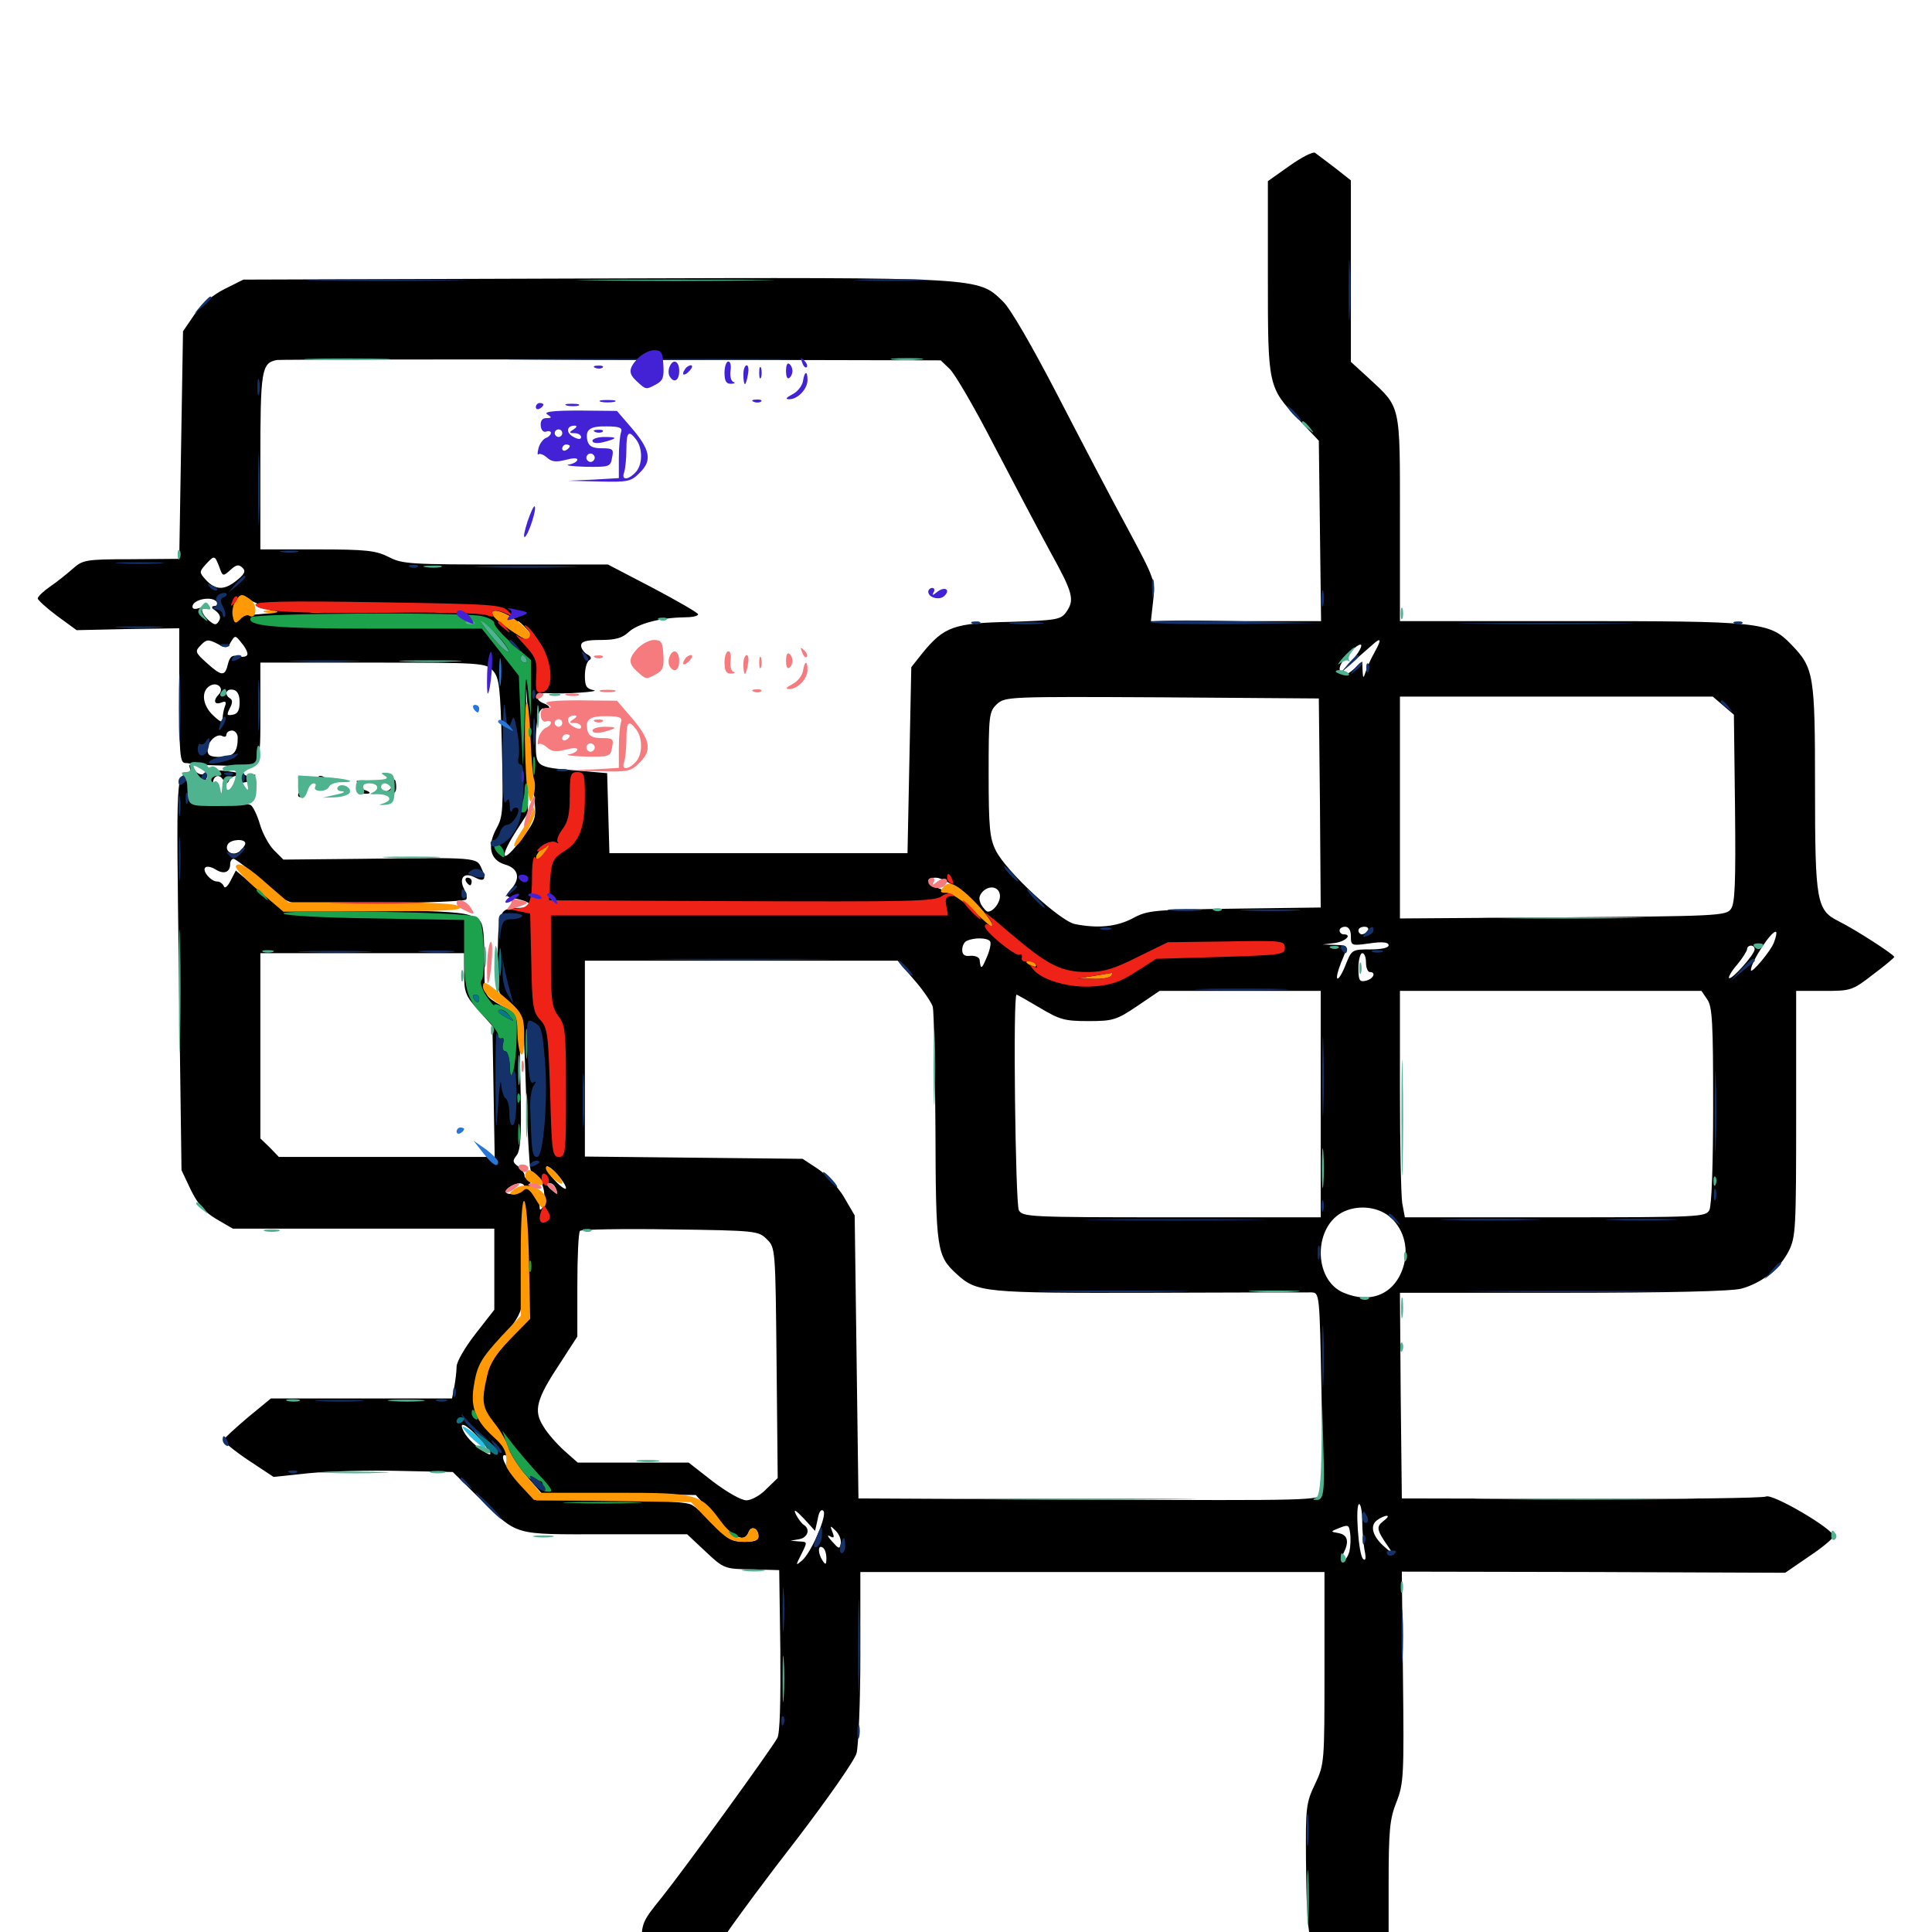 <svg xmlns="http://www.w3.org/2000/svg" viewBox="0 -1000 1000 1000">
	<path fill="#000000" d="M667.578 -914.258L656.25 -906.25V-856.836C656.25 -800 656.25 -799.609 672.266 -782.812L682.617 -771.875L683.203 -725.195L683.789 -678.516H639.648H595.703L596.875 -689.062C598.047 -699.219 597.852 -700 583.594 -726.562C575.391 -741.602 559.18 -772.656 547.266 -795.703C534.18 -820.898 523.047 -840.234 519.141 -843.945C506.055 -856.641 509.375 -856.445 307.422 -855.859L125.977 -855.273L116.211 -850.391C109.961 -847.266 104.297 -842.383 100.586 -837.109L94.727 -828.516L93.75 -769.727L92.773 -710.742L67.773 -710.547C43.945 -710.547 42.773 -710.156 37.5 -705.469C34.57 -702.93 29.297 -698.633 25.781 -696.289C22.461 -693.945 19.531 -691.211 19.531 -690.234C19.531 -689.453 24.023 -685.352 29.492 -681.25L39.648 -673.828L66.211 -674.414L92.773 -674.805V-640.039C92.773 -610.547 93.164 -605.273 95.703 -605.078C97.266 -605.078 99.023 -604.688 99.609 -604.492C100.195 -604.297 107.812 -603.906 116.602 -603.711C135.742 -603.32 134.766 -601.367 134.766 -634.18V-657.031H192.969C249.805 -657.031 251.367 -656.836 255.078 -652.93C258.398 -649.219 258.984 -644.727 259.766 -613.281C260.547 -581.641 260.352 -577.344 257.227 -571.68C251.953 -562.305 253.516 -554.883 261.328 -552.539C268.359 -550.586 269.727 -545.312 264.258 -539.453C261.328 -536.133 261.523 -535.938 267.383 -534.766C275.781 -533.008 276.953 -530.078 269.141 -530.078C258.594 -530.078 258.008 -528.711 257.617 -506.836C257.031 -486.719 257.227 -486.523 262.5 -481.836C269.922 -475.586 268.164 -474.609 258.789 -479.883C251.562 -483.984 250.977 -484.961 250.781 -492.969C250.586 -524.414 250.781 -523.633 242.773 -526.367C237.5 -528.125 221.875 -528.711 191.211 -528.711L146.875 -528.32L134.57 -538.867L122.07 -549.414L119.336 -544.141C117.773 -541.016 116.211 -539.844 115.82 -541.406C115.234 -542.578 113.867 -543.75 112.305 -543.75C109.18 -543.75 104.492 -549.219 106.25 -550.977C107.031 -551.758 109.375 -551.367 111.523 -550C115.82 -547.266 119.141 -548.438 119.141 -552.734C119.141 -554.297 119.922 -555.469 120.898 -555.469C122.266 -555.469 135.547 -544.727 144.141 -536.523C145.508 -535.156 148.828 -533.398 151.172 -532.812C157.227 -531.445 239.648 -532.617 241.211 -534.375C241.992 -534.961 241.406 -537.5 240.234 -539.844C237.305 -545.508 240.234 -548.828 245.703 -545.898C250.781 -543.164 251.953 -544.922 249.219 -550.586C246.68 -556.25 247.266 -556.25 187.109 -555.469L146.68 -555.078L141.797 -559.961C139.258 -562.5 135.938 -568.555 134.57 -573.242C133.203 -577.93 131.055 -582.422 129.883 -583.203C128.906 -583.984 122.656 -584.766 116.211 -584.961C109.766 -585.156 106.445 -585.742 108.789 -586.133C112.695 -586.914 112.891 -587.5 111.133 -591.016C108.398 -596.094 112.305 -601.172 115.43 -596.484C116.992 -594.336 117.773 -594.141 118.555 -596.094C118.945 -597.266 120.898 -598.438 122.656 -598.438C125.586 -598.438 125.586 -598.047 123.047 -596.289C120.703 -594.922 121.484 -594.531 125.781 -594.922C128.906 -595.312 131.836 -596.68 132.031 -598.047C132.227 -599.414 132.031 -599.609 131.445 -598.438C130.859 -597.07 129.688 -597.07 128.32 -598.047C126.953 -599.023 122.461 -600.391 117.969 -600.781C110.742 -601.758 109.766 -601.367 107.812 -596.68C105.859 -592.383 105.859 -592.188 106.641 -596.289C107.422 -599.414 107.227 -600.391 105.469 -599.414C104.297 -598.633 101.953 -599.609 100.391 -601.562C97.656 -604.883 97.461 -604.883 98.438 -601.953C99.023 -600 98.828 -598.633 98.047 -598.633C91.016 -599.805 91.211 -601.758 92.578 -496.484L93.945 -394.336L98.828 -383.984C102.539 -376.562 106.055 -372.461 112.109 -368.945L120.508 -364.062H188.086H255.859V-343.164V-322.07L246.094 -309.57C240.625 -302.539 236.328 -295.117 236.328 -292.578C236.328 -290.234 235.742 -285.547 235.156 -282.227L233.984 -276.172H187.109H140.234L128.125 -266.211C121.68 -260.742 116.016 -255.469 115.625 -254.688C115.43 -253.906 121.094 -249.219 128.32 -244.336L141.602 -235.547L160.156 -237.5C170.312 -238.477 191.211 -239.062 206.445 -238.672L234.375 -238.086L247.461 -225.195C268.555 -204.688 264.453 -205.859 313.086 -205.859H355.664L365.234 -196.875C374.609 -188.086 375 -187.891 389.062 -187.695L403.32 -187.305L403.906 -145.703C404.102 -119.336 403.711 -102.734 402.344 -100.391C399.023 -94.336 354.297 -32.617 342.578 -17.969C332.031 -4.883 332.031 -4.883 332.031 8.984C332.031 22.656 332.227 22.852 336.523 21.484C338.867 20.703 346.68 18.555 354.102 16.797C366.992 13.672 367.383 13.477 375.781 1.172C380.469 -5.859 397.07 -28.32 412.891 -48.633C428.516 -69.141 442.383 -88.867 443.359 -92.578C444.336 -96.289 445.312 -118.945 445.312 -142.969V-186.328H565.43H685.547V-136.719C685.547 -87.695 685.547 -86.914 680.664 -76.562C675.977 -66.797 675.781 -64.453 675.977 -36.914C676.562 5.664 676.953 7.227 687.891 15.82L697.266 22.852L708.008 15.625L718.75 8.398V-24.414C718.75 -52.93 719.336 -58.594 722.852 -67.383C726.562 -76.953 726.758 -81.055 726.172 -132.031L725.586 -186.523L824.805 -186.328L924.023 -185.938L936.523 -194.531C943.359 -199.023 949.023 -203.906 949.023 -204.883C949.219 -208.398 917.383 -227.148 914.062 -225.391C912.5 -224.609 869.336 -224.023 818.359 -224.219L725.586 -224.414L725 -277.734L724.609 -330.859H808.984C864.062 -330.859 896.289 -331.641 901.367 -333.008C911.914 -335.938 921.094 -343.164 925.781 -352.344C929.492 -359.57 929.688 -363.867 929.688 -423.633V-487.109H944.141C958.008 -487.109 958.789 -487.305 969.336 -495.508C975.391 -500 980.273 -504.102 980.469 -504.688C980.469 -505.859 960.547 -518.75 951.562 -523.242C940.234 -528.906 939.453 -533.398 939.453 -592.578C939.453 -650.977 938.867 -654.297 927.148 -666.406C915.82 -678.125 911.523 -678.516 813.086 -678.516H724.609V-731.836C724.609 -791.797 725.195 -788.672 708.203 -804.492L699.219 -812.695V-859.766V-906.641L691.016 -913.086C686.328 -916.602 681.836 -920.117 680.664 -920.898C679.688 -921.68 673.633 -918.555 667.578 -914.258ZM491.602 -808.984C494.141 -806.641 504.297 -789.258 514.062 -770.312C523.828 -751.562 536.914 -726.758 543.164 -715.234C555.469 -692.969 556.445 -689.648 551.758 -683.008C549.023 -679.297 546.68 -678.906 523.047 -678.125C493.75 -677.539 488.672 -675.586 477.734 -662.305L471.68 -654.688L470.703 -606.641L469.727 -558.398H392.578H315.43L314.844 -579.102L314.258 -599.805L298.828 -601.172C276.953 -602.93 277.344 -602.734 277.344 -616.797C277.344 -623.242 278.32 -630.078 279.297 -631.641C280.273 -633.203 281.25 -633.789 281.25 -633.008C281.25 -632.031 282.227 -632.031 283.594 -632.812C284.961 -633.789 284.375 -634.766 281.445 -635.938C276.172 -637.891 277.93 -641.797 283.789 -641.211C291.797 -640.625 311.523 -641.992 307.227 -642.773C303.516 -643.555 302.734 -644.922 302.734 -650.195C302.734 -653.906 303.711 -657.422 304.883 -658.203C306.445 -659.18 306.055 -660.156 303.906 -661.328C302.148 -662.305 300.781 -664.453 300.781 -665.82C300.781 -667.969 303.32 -668.75 310.938 -668.75C318.555 -668.75 322.07 -669.727 325.391 -672.852C330.078 -677.148 341.602 -680.273 354.102 -680.469C358.008 -680.469 361.328 -681.055 361.328 -682.031C361.328 -682.812 350.781 -688.867 337.891 -695.703L314.648 -707.812H261.719C212.695 -707.812 208.203 -708.008 201.172 -711.719C194.531 -715.039 189.648 -715.625 164.062 -715.625H134.766V-761.133C134.766 -808.789 135.352 -812.109 143.359 -813.672C145.508 -813.867 223.633 -814.062 316.992 -813.867L486.914 -813.477ZM113.477 -706.641C115.234 -701.562 115.43 -701.562 119.141 -704.883C122.266 -707.812 123.633 -708.008 125.586 -706.055C127.344 -704.297 126.562 -702.734 122.07 -699.219C115.82 -694.336 111.328 -694.531 106.25 -700.195C103.125 -703.711 103.125 -704.102 106.445 -707.812C110.938 -712.695 111.133 -712.695 113.477 -706.641ZM112.305 -688.281C112.891 -687.305 112.305 -686.328 110.938 -686.328C109.18 -686.133 109.375 -685.352 111.719 -683.789C113.867 -682.031 114.453 -680.273 113.281 -678.516C111.914 -676.172 110.938 -676.367 107.617 -679.297C105.469 -681.25 104.102 -683.789 104.688 -684.57C105.273 -685.547 104.297 -685.742 102.734 -685.156C100.977 -684.57 99.609 -684.766 99.609 -685.938C99.609 -689.844 110.156 -691.797 112.305 -688.281ZM135.352 -686.523L142.578 -682.812L133.398 -682.031C128.125 -681.445 123.633 -681.445 123.438 -681.641C122.266 -682.422 125.195 -690.234 126.758 -690.234C127.539 -690.234 131.445 -688.477 135.352 -686.523ZM166.602 -683.008C167.773 -683.594 166.406 -683.984 163.086 -683.984C159.961 -683.984 158.789 -683.594 160.742 -683.008C162.5 -682.617 165.234 -682.617 166.602 -683.008ZM263.867 -679.102C264.258 -679.297 264.453 -679.102 264.062 -678.711C263.867 -678.125 265.625 -675.586 267.969 -672.852C271.484 -669.141 270.703 -669.336 264.258 -674.414C255.469 -681.055 253.32 -683.984 259.57 -680.664C261.523 -679.492 263.477 -678.906 263.867 -679.102ZM272.461 -674.609C274.414 -672.461 275.586 -670.703 275 -670.703C274.414 -670.703 272.461 -672.461 270.508 -674.609C268.555 -676.758 267.383 -678.516 267.969 -678.516C268.555 -678.516 270.508 -676.758 272.461 -674.609ZM127.93 -660.938C127.344 -659.961 125.195 -659.766 123.047 -660.352C120.312 -661.133 118.945 -660.156 117.969 -656.25C116.406 -649.805 114.844 -649.805 107.031 -656.836C100.977 -662.305 100.781 -662.891 103.906 -666.016C106.836 -669.141 107.812 -669.141 112.5 -666.797C116.992 -664.258 117.773 -664.453 119.531 -667.773C121.68 -671.289 121.875 -671.289 125.195 -666.992C127.344 -664.453 128.516 -661.719 127.93 -660.938ZM711.523 -662.5C709.57 -658.984 707.422 -654.297 706.836 -652.148C705.664 -648.633 705.469 -648.828 705.273 -652.93L705.078 -657.617L700.781 -653.711C697.266 -650.586 695.703 -650.195 694.141 -651.953C692.578 -653.711 693.359 -656.055 697.461 -660.938C700.586 -664.453 703.711 -666.992 704.492 -666.211C705.078 -665.43 703.125 -661.914 700 -658.398L694.336 -652.148L700.977 -658.008C704.688 -661.328 708.984 -665.039 710.547 -666.406C714.844 -670.312 715.234 -669.141 711.523 -662.5ZM276.367 -588.672C277.734 -576.172 277.539 -575.977 269.922 -565.625C260.156 -552.539 257.812 -554.883 266.602 -568.945L273.242 -579.297L272.656 -615.82C272.07 -650.195 272.07 -650.781 273.438 -626.758C274.414 -612.891 275.586 -595.703 276.367 -588.672ZM113.281 -640.625C110.156 -637.5 110.938 -634.961 114.453 -636.328C116.797 -637.305 117.383 -636.719 116.406 -634.375C115.82 -632.812 115.234 -629.883 115.234 -628.125C115.234 -625.781 114.258 -625.977 110.352 -629.688C104.688 -634.961 103.906 -642.383 108.789 -645.117C112.695 -647.266 116.211 -643.555 113.281 -640.625ZM124.023 -636.523C124.023 -632.422 123.047 -630.469 120.508 -630.078C117.383 -629.492 117.188 -629.883 118.945 -633.398C120.312 -635.938 120.508 -637.695 119.141 -638.477C115.82 -640.43 116.992 -643.75 120.703 -642.969C122.852 -642.578 124.023 -640.43 124.023 -636.523ZM683.203 -584.375L683.594 -530.273L639.258 -529.688C597.461 -529.102 594.141 -528.906 586.523 -524.805C578.125 -520.312 568.359 -519.336 556.445 -521.68C548.633 -523.242 520.898 -548.828 515.43 -559.766C512.305 -566.016 511.719 -571.484 511.719 -599.219C511.719 -629.883 511.914 -631.641 516.016 -635.547C520.312 -639.453 522.07 -639.453 601.562 -639.062L682.617 -638.477ZM891.992 -634.766L897.461 -630.078L898.047 -581.445C898.438 -543.164 898.047 -532.227 895.898 -529.492C893.555 -525.977 888.086 -525.781 808.984 -525.195L724.609 -524.609V-582.031V-639.453H805.469H886.523ZM123.047 -618.164C123.047 -610.742 120.898 -608.203 114.062 -608.203C108.789 -608.203 107.422 -608.984 107.422 -611.914C107.422 -616.211 112.305 -620.703 115.234 -618.945C116.211 -618.359 117.188 -618.75 117.188 -619.727C117.188 -620.898 118.555 -621.875 120.117 -621.875C121.68 -621.875 123.047 -620.117 123.047 -618.164ZM100.195 -593.555C99.609 -591.797 98.633 -590.82 98.242 -591.406C97.656 -591.992 97.852 -593.164 98.633 -594.336C100.391 -597.461 101.562 -596.875 100.195 -593.555ZM126.953 -563.477C126.953 -562.5 125.586 -560.742 124.023 -559.375C120.508 -556.445 115.82 -559.57 117.969 -563.086C119.531 -565.625 126.953 -566.016 126.953 -563.477ZM281.836 -558.594C279.883 -556.055 277.93 -554.688 277.539 -555.859C277.344 -556.836 278.516 -558.984 280.469 -560.352C285.547 -564.258 285.938 -563.867 281.836 -558.594ZM497.266 -538.672C501.953 -534.961 505.859 -530.859 505.859 -529.883C505.859 -528.906 504.102 -529.688 501.758 -531.836C499.609 -533.789 493.945 -536.914 489.062 -538.867C479.883 -542.383 477.734 -545.703 484.57 -545.703C486.914 -545.703 492.773 -542.578 497.266 -538.672ZM517.578 -536.133C517.578 -532.617 514.062 -528.125 511.328 -528.125C510.547 -528.125 508.984 -529.883 507.812 -531.836C506.445 -534.766 506.641 -536.328 508.789 -538.672C512.5 -542.188 517.578 -540.82 517.578 -536.133ZM487.695 -531.25C487.695 -532.812 487.5 -533.984 487.5 -533.789C487.305 -533.789 485.547 -533.008 483.594 -532.227C479.883 -530.859 479.883 -530.664 483.594 -529.688C486.133 -529.102 487.695 -529.688 487.695 -531.25ZM418.945 -530.078C421.484 -531.25 415.82 -531.641 403.32 -531.641C387.891 -531.641 385.352 -531.25 391.602 -529.883C401.562 -527.93 414.062 -527.93 418.945 -530.078ZM474.023 -530.859C474.805 -531.445 473.633 -532.031 471.484 -531.836C469.336 -531.836 468.75 -531.25 470.312 -530.664C471.68 -530.078 473.438 -530.273 474.023 -530.859ZM699.219 -515.43C699.219 -510.547 699.414 -510.352 708.984 -511.719C715.625 -512.695 718.75 -512.305 718.75 -510.742C718.75 -509.375 715.039 -508.594 709.18 -508.594C699.805 -508.594 699.609 -508.398 696.484 -500.586C694.727 -496.094 692.773 -492.969 692.188 -493.555C691.602 -494.141 692.578 -497.852 694.141 -501.758C698.047 -511.133 698.242 -510.547 691.016 -510.938L684.57 -511.133L691.016 -511.914C696.484 -512.695 700.195 -516.406 695.312 -516.406C694.336 -516.406 693.359 -517.383 693.359 -518.359C693.359 -519.531 694.727 -520.312 696.289 -520.312C698.047 -520.312 699.219 -518.555 699.219 -515.43ZM708.008 -518.359C707.422 -517.383 706.055 -516.406 704.883 -516.406C703.906 -516.406 703.125 -517.383 703.125 -518.359C703.125 -519.531 704.492 -520.312 706.25 -520.312C707.812 -520.312 708.594 -519.531 708.008 -518.359ZM918.164 -512.109C916.602 -507.812 906.25 -495.508 906.25 -497.852C906.25 -502.148 917.578 -519.336 919.336 -517.578C919.727 -517.188 919.141 -514.648 918.164 -512.109ZM512.5 -512.695C513.086 -511.719 512.305 -508.008 510.742 -504.492C508.008 -498.047 507.617 -498.047 507.031 -503.32C506.836 -504.492 504.688 -505.469 502.344 -505.273C499.219 -504.883 498.047 -505.859 498.047 -508.398C498.047 -510.547 499.219 -512.695 500.586 -513.086C504.492 -514.844 511.328 -514.648 512.5 -512.695ZM908.203 -508.594C908.203 -506.055 896.289 -492.578 894.922 -493.75C894.531 -494.336 896.289 -497.461 899.219 -500.781C901.953 -504.102 904.297 -507.812 904.297 -508.789C904.297 -509.766 905.273 -510.547 906.25 -510.547C907.422 -510.547 908.203 -509.766 908.203 -508.594ZM663.477 -507.422C664.258 -508.008 663.086 -508.594 660.938 -508.398C658.789 -508.398 658.203 -507.812 659.766 -507.227C661.133 -506.641 662.891 -506.836 663.477 -507.422ZM240.234 -495.898C240.234 -486.328 241.016 -484.375 247.656 -477.148L254.883 -468.945L255.469 -435.156L256.055 -401.172H200.195H144.336L139.648 -406.055L134.766 -410.742V-458.789V-506.641H187.5H240.234ZM707.031 -501.758C707.031 -499.023 708.008 -496.875 708.984 -496.875C712.5 -496.875 710.938 -493.359 707.031 -492.383C703.711 -491.602 703.125 -492.383 703.125 -499.023C703.125 -503.125 704.102 -506.641 705.078 -506.641C706.25 -506.641 707.031 -504.492 707.031 -501.758ZM473.047 -492.969C477.734 -487.695 482.031 -481.25 482.812 -478.906C483.398 -476.367 483.984 -448.242 484.18 -416.211C484.375 -353.125 484.766 -350 495.312 -340.43C505.664 -331.055 509.18 -330.664 594.727 -330.859C638.867 -331.055 676.562 -331.055 678.906 -331.055C683.008 -330.859 683.008 -330.078 683.984 -280.664C684.57 -253.125 684.57 -228.906 683.984 -226.953C683.203 -223.438 679.297 -223.242 563.672 -223.828L444.336 -224.414L443.359 -297.656L442.383 -370.898L436.914 -380.273C433.984 -385.352 427.734 -391.992 423.438 -394.922L415.43 -400.195L358.984 -400.781L302.734 -401.367V-451.953V-502.734H383.594H464.648ZM569.922 -493.555C571.68 -494.141 569.727 -494.531 565.43 -494.336C561.133 -494.336 559.57 -493.945 562.109 -493.555C564.453 -493.164 567.969 -493.164 569.922 -493.555ZM683.594 -428.516V-369.922H606.445C532.227 -369.922 529.297 -370.117 527.344 -373.633C525.586 -377.148 524.219 -485.156 526.172 -485.156C526.562 -485.156 532.031 -482.031 538.281 -478.32C548.438 -472.266 550.977 -471.484 563.281 -471.484C576.172 -471.484 577.93 -472.07 588.672 -479.297L600.195 -487.109H641.797H683.594ZM883.594 -482.812C886.328 -479.102 886.719 -470.508 886.719 -427.93C886.719 -396.875 885.938 -375.977 884.766 -373.633C882.812 -370.117 879.883 -369.922 804.883 -369.922H727.148L725.781 -377.344C725.195 -381.25 724.609 -407.617 724.609 -435.938V-487.109H802.539H880.664ZM272.266 -434.766C273.047 -414.062 274.023 -396.094 274.609 -394.531C275.195 -392.969 274.805 -391.211 273.633 -390.43C272.461 -389.844 271.484 -390.234 271.484 -391.602C271.484 -392.773 269.922 -394.922 268.164 -396.289C265.234 -398.438 265.234 -399.219 267.383 -401.953C269.336 -404.297 269.922 -411.914 269.531 -433.008C268.75 -462.695 269.141 -474.609 270.312 -473.242C270.703 -472.852 271.68 -455.469 272.266 -434.766ZM292.969 -384.961C292.969 -383.984 290.43 -385.547 287.5 -388.672C284.57 -391.797 282.422 -395.117 282.812 -396.094C283.789 -397.852 292.969 -387.891 292.969 -384.961ZM281.445 -384.18C282.031 -380.859 281.836 -376.953 281.055 -375.391C279.688 -373.242 279.297 -373.438 279.297 -375.586C279.297 -377.148 277.93 -379.883 276.367 -381.641C273.047 -385.156 274.414 -391.992 277.93 -390.82C279.297 -390.43 280.664 -387.5 281.445 -384.18ZM271.484 -385.742C271.484 -383.398 263.867 -380.859 262.109 -382.617C260.742 -383.984 265.43 -387.5 269.141 -387.5C270.312 -387.5 271.484 -386.719 271.484 -385.742ZM287.891 -384.375C288.867 -381.641 288.672 -381.445 286.133 -383.594C282.812 -386.328 282.422 -387.5 284.961 -387.5C285.938 -387.5 287.305 -386.133 287.891 -384.375ZM273.242 -342.969L273.438 -316.992L263.477 -306.445C255.469 -297.852 252.93 -293.555 250.781 -284.57C248.242 -273.438 248.242 -273.047 253.711 -265.43C262.695 -252.539 262.695 -251.367 254.102 -259.57C246.68 -266.602 246.094 -267.969 246.094 -277.344C246.094 -290.234 247.852 -294.531 257.812 -305.469C271.484 -320.508 272.07 -322.461 271.094 -352.344C270.508 -366.797 270.898 -376.562 271.68 -373.828C272.461 -371.094 273.047 -357.227 273.242 -342.969ZM720.117 -369.531C726.953 -363.086 729.297 -353.125 726.172 -343.75C721.68 -330.078 709.375 -325 695.508 -330.859C679.492 -337.5 679.688 -365.82 695.898 -373.047C703.906 -376.562 714.062 -375.195 720.117 -369.531ZM396.875 -358.594C401.367 -354.297 401.367 -353.711 401.953 -294.531L402.539 -234.961L396.68 -229.297C393.555 -225.977 388.867 -223.438 386.328 -223.438C383.594 -223.438 376.172 -227.734 368.945 -233.203L356.445 -242.969H327.734H299.023L292.188 -249.023C288.477 -252.344 283.398 -258.008 281.25 -261.719C275.977 -269.922 277.539 -275.781 290.234 -294.922L298.828 -308.203V-334.766C298.828 -349.414 299.414 -362.109 300.195 -362.891C300.977 -363.672 322.07 -364.062 347.07 -363.672C391.406 -363.086 392.578 -362.891 396.875 -358.594ZM247.852 -255.664C254.297 -248.242 255.469 -245.703 251.562 -248.047C247.07 -250.586 241.797 -255.469 240.039 -258.984C236.914 -265.039 241.406 -262.891 247.852 -255.664ZM271.484 -237.109L280.273 -227.148L320.117 -226.758L360.156 -226.172L370.117 -215.039C380.078 -203.711 385.352 -201.367 387.5 -207.031C388.867 -210.547 392.578 -208.984 392.578 -204.688C392.578 -202.734 390.43 -201.953 385.352 -201.953C379.492 -201.953 376.758 -203.32 370.312 -210.352C365.82 -215.039 360.352 -219.922 358.008 -221.094C355.273 -222.656 340.82 -223.438 315.82 -223.438H277.734L269.922 -231.25C262.891 -238.281 258.203 -246.875 261.328 -246.875C262.109 -246.875 266.602 -242.578 271.484 -237.109ZM705.078 -212.891C705.078 -208.203 705.664 -201.367 706.25 -197.852C707.227 -193.359 706.836 -191.797 705.469 -193.164C703.125 -195.508 701.367 -221.484 703.516 -221.484C704.297 -221.484 705.078 -217.578 705.078 -212.891ZM423.242 -213.672C423.828 -217.383 425 -219.141 426.172 -217.969C428.32 -215.82 419.922 -196.289 415.039 -192.188C411.719 -189.453 411.719 -189.453 414.844 -195.703C417.969 -201.953 417.969 -201.953 413.672 -202.148L409.18 -202.539L413.672 -203.32C418.164 -204.102 419.531 -208.594 416.016 -210.742C415.039 -211.328 413.086 -213.867 411.914 -216.211C410.547 -219.141 411.719 -218.555 416.016 -214.062L421.875 -207.617ZM716.016 -212.695C712.305 -209.766 712.5 -208.203 718.164 -200L721.484 -195.117L716.992 -199.023C710.547 -204.492 708.789 -210.156 712.695 -213.086C714.453 -214.453 716.797 -215.43 717.773 -215.43C718.945 -215.43 718.164 -214.258 716.016 -212.695ZM698.438 -196.875C697.656 -194.336 696.289 -192.188 695.117 -192.188C693.945 -192.188 693.945 -193.359 695.312 -195.898C698.438 -201.953 697.656 -205.469 692.969 -206.445C688.477 -207.227 688.477 -207.227 693.359 -209.18C697.852 -210.938 698.242 -210.742 698.828 -206.445C699.219 -203.711 699.023 -199.414 698.438 -196.875ZM435.156 -200.977C434.57 -198.047 434.18 -198.242 430.664 -202.148C428.516 -204.492 427.93 -205.859 429.492 -204.883C431.641 -203.711 432.031 -204.102 430.859 -207.031C429.492 -210.547 429.688 -210.547 432.617 -207.617C434.375 -205.859 435.547 -202.93 435.156 -200.977ZM427.734 -193.555C427.734 -190.039 427.344 -189.844 425.781 -192.188C423.242 -196.094 423.242 -200.586 425.781 -199.023C426.953 -198.438 427.734 -195.898 427.734 -193.555ZM289.648 -634.18C287.695 -634.766 288.867 -635.156 291.992 -635.156C295.312 -635.156 296.68 -634.766 295.508 -634.18C294.141 -633.789 291.406 -633.789 289.648 -634.18ZM154.297 -597.461C154.297 -597.852 156.055 -598.047 158.008 -597.852C160.156 -597.852 161.523 -596.875 160.938 -596.094C160.156 -594.922 154.297 -596.094 154.297 -597.461ZM165.039 -596.484C165.625 -595.508 167.188 -594.531 168.164 -594.531C169.336 -594.531 169.531 -595.508 168.945 -596.484C168.359 -597.656 166.797 -598.438 165.82 -598.438C164.648 -598.438 164.453 -597.656 165.039 -596.484ZM185.156 -595.117C183.789 -595.703 184.766 -596.094 187.5 -596.094C190.234 -596.094 191.211 -595.703 190.039 -595.117C188.672 -594.727 186.328 -594.727 185.156 -595.117ZM203.125 -593.75C203.125 -592.188 201.172 -590.43 198.828 -590.039C194.922 -589.258 195.117 -589.258 199.805 -588.867C203.906 -588.672 205.078 -589.648 205.078 -592.578C205.078 -594.727 204.688 -596.484 204.102 -596.484C203.516 -596.484 203.125 -595.312 203.125 -593.75ZM121.094 -591.016C121.094 -589.844 119.531 -588.672 117.773 -588.086C115.82 -587.695 117.188 -587.305 120.703 -587.305C124.219 -587.305 126.758 -588.281 126.367 -589.258C125.586 -591.992 121.094 -593.359 121.094 -591.016ZM184.766 -591.016C184.18 -590.234 185.547 -589.258 187.695 -589.258C192.188 -588.867 192.578 -589.844 188.477 -591.211C186.914 -591.992 185.352 -591.797 184.766 -591.016ZM154.297 -588.477C154.297 -589.648 155.273 -590.625 156.25 -590.625C157.422 -590.625 158.203 -590.234 158.203 -589.844C158.203 -589.258 157.422 -588.281 156.25 -587.695C155.273 -587.109 154.297 -587.5 154.297 -588.477ZM241.211 -543.75C241.797 -542.773 242.773 -541.797 243.359 -541.797C243.75 -541.797 244.141 -542.773 244.141 -543.75C244.141 -544.922 243.164 -545.703 241.992 -545.703C241.016 -545.703 240.625 -544.922 241.211 -543.75Z"/>
	<path fill="#ff9906" d="M121.68 -688.477C120.508 -686.523 119.922 -683.008 120.508 -680.859C121.289 -677.148 121.875 -676.953 124.414 -679.492C125.977 -681.25 128.125 -682.031 129.102 -681.25C132.812 -679.102 133.398 -686.914 129.883 -689.453C125.195 -692.969 124.414 -692.969 121.68 -688.477ZM137.305 -683.008C135.352 -683.594 136.523 -683.984 139.648 -683.984C142.969 -683.984 144.336 -683.594 143.164 -683.008C141.797 -682.617 139.062 -682.617 137.305 -683.008ZM160.742 -683.008C158.789 -683.594 160.352 -683.984 164.062 -683.984C167.773 -683.984 169.336 -683.594 167.578 -683.008C165.625 -682.617 162.5 -682.617 160.742 -683.008ZM225.977 -683.008C222.656 -683.398 225.977 -683.789 233.398 -683.789C241.016 -683.789 243.75 -683.398 239.648 -683.008C235.742 -682.617 229.492 -682.617 225.977 -683.008ZM254.883 -681.836C256.25 -678.516 275.195 -665.82 276.758 -667.383C277.344 -668.164 276.953 -668.75 275.586 -668.75C274.219 -668.75 273.633 -669.531 274.414 -670.508C275 -671.68 272.461 -674.805 268.75 -677.734C261.523 -683.594 253.32 -685.938 254.883 -681.836ZM271.68 -616.797C271.875 -605.078 272.461 -592.969 273.242 -589.648C274.609 -583.984 274.609 -583.984 276.172 -588.281C276.953 -590.625 277.148 -594.141 276.562 -596.094C275.781 -598.047 275 -607.812 274.609 -617.773C273.438 -643.164 271.484 -642.578 271.68 -616.797ZM275.586 -580.859C275.586 -579.102 273.047 -574.414 270.312 -570.508C267.578 -566.406 265.625 -562.5 266.211 -562.109C267.969 -560.352 277.734 -576.758 276.758 -580.273C276.172 -582.617 275.781 -582.812 275.586 -580.859ZM280.469 -560.352C278.516 -558.984 277.344 -556.836 277.539 -555.859C277.93 -554.688 279.883 -556.055 281.836 -558.594C285.938 -563.867 285.547 -564.258 280.469 -560.352ZM122.07 -551.758C121.484 -550.781 126.758 -544.922 133.789 -539.062L146.68 -528.125L193.359 -528.32C229.883 -528.32 239.844 -528.711 238.086 -530.664C236.328 -532.422 223.828 -533.008 192.578 -533.008H149.219L139.453 -541.406C127.93 -551.758 123.633 -554.102 122.07 -551.758ZM488.281 -540.82C486.328 -538.477 486.523 -537.891 489.844 -537.891C492.188 -537.891 498.047 -533.984 503.32 -529.102C508.398 -524.219 512.891 -520.312 513.086 -520.312C516.992 -520.312 501.758 -537.695 494.531 -541.602C491.602 -543.164 490.039 -542.969 488.281 -540.82ZM484.375 -532.031C482.617 -530.859 482.422 -530.078 483.789 -530.078C484.961 -530.078 486.719 -531.055 487.305 -532.031C488.867 -534.375 488.086 -534.375 484.375 -532.031ZM277.344 -530.078C277.344 -529.102 278.711 -528.125 280.273 -528.125C281.836 -528.125 283.203 -529.102 283.203 -530.078C283.203 -531.25 281.836 -532.031 280.273 -532.031C278.711 -532.031 277.344 -531.25 277.344 -530.078ZM403.516 -529.883C406.836 -528.906 413.086 -528.906 418.164 -529.883C426.172 -531.445 425.781 -531.641 412.109 -531.641C400.391 -531.641 398.633 -531.25 403.516 -529.883ZM657.812 -507.227C656.445 -507.812 657.422 -508.203 660.156 -508.203C662.891 -508.203 663.867 -507.812 662.695 -507.227C661.328 -506.836 658.984 -506.836 657.812 -507.227ZM531.25 -501.953C531.25 -503.516 534.961 -502.734 536.133 -500.781C536.719 -499.609 535.938 -499.414 534.375 -500C532.617 -500.586 531.25 -501.562 531.25 -501.953ZM566.406 -494.922L557.617 -493.555L565.82 -493.359C570.312 -493.164 574.609 -493.945 575.195 -494.922C575.781 -496.094 576.172 -496.68 575.781 -496.484C575.391 -496.484 571.289 -495.703 566.406 -494.922ZM250 -489.258C250 -486.719 252.93 -483.594 258.789 -480.078C266.992 -475.391 267.578 -474.414 267.773 -466.992C267.969 -454.102 271.094 -448.828 271.289 -461.133C271.484 -474.414 270.898 -475.586 259.57 -485.156C251.367 -491.992 250 -492.578 250 -489.258ZM282.617 -395.898C282.031 -394.922 283.789 -392.383 286.328 -390.039C288.867 -387.695 291.016 -386.719 291.016 -387.695C291.016 -390.625 283.789 -397.656 282.617 -395.898ZM272.461 -393.555C270.703 -390.625 272.656 -388.086 277.344 -386.914C282.227 -385.742 282.422 -387.891 277.539 -392.188C275.195 -394.336 273.438 -394.922 272.461 -393.555ZM266.406 -384.57C263.477 -382.422 263.281 -381.836 265.82 -381.641C267.383 -381.641 269.727 -382.617 270.898 -383.789C272.656 -385.547 274.219 -384.375 277.148 -379.492C280.469 -374.023 281.25 -373.633 282.422 -376.562C284.961 -383.398 272.852 -389.453 266.406 -384.57ZM269.531 -349.609V-318.945L259.961 -308.789C248.633 -296.484 246.875 -293.359 245.117 -281.836C243.555 -271.289 246.289 -264.453 255.664 -256.055C261.133 -251.172 262.695 -247.852 261.914 -241.797C261.719 -240.625 265.039 -235.938 268.945 -231.641L276.367 -223.633L316.992 -223.047L357.617 -222.461L367.578 -212.109C376.172 -203.32 378.516 -201.953 384.961 -201.953C390.234 -201.953 392.578 -202.734 392.578 -204.688C392.578 -208.984 388.867 -210.547 387.5 -207.031C385.352 -201.367 379.688 -203.711 372.852 -212.891C362.5 -226.953 360.938 -227.344 317.578 -227.344H279.688L271.875 -236.719C267.773 -241.797 263.672 -248.242 263.086 -250.977C262.305 -253.711 259.18 -259.375 255.859 -263.477C249.609 -271.484 249.023 -274.414 252.148 -287.891C253.516 -294.336 256.836 -299.414 264.258 -307.031L274.414 -317.383L273.828 -347.07C272.852 -387.305 269.531 -389.453 269.531 -349.609Z"/>
	<path fill="#ef2218" d="M120.312 -688.867C119.141 -686.133 119.336 -685.938 121.289 -687.695C122.656 -689.062 123.242 -690.625 122.656 -691.211C122.07 -691.797 120.898 -690.82 120.312 -688.867ZM132.227 -686.914C133.594 -683.398 151.172 -682.422 201.172 -682.812C226.367 -683.203 249.219 -682.617 251.758 -681.641C254.883 -680.469 255.859 -680.664 255.078 -682.227C253.516 -684.766 258.984 -684.375 263.672 -681.641C265.625 -680.469 265.43 -681.25 263.086 -683.594C259.961 -687.109 255.078 -687.305 195.508 -688.281C147.266 -689.062 131.641 -688.672 132.227 -686.914ZM257.812 -677.734C257.812 -677.344 259.375 -675.781 261.328 -674.414C264.258 -671.875 264.453 -672.07 261.914 -675.195C259.375 -678.32 257.812 -679.297 257.812 -677.734ZM273.047 -674.219C276.367 -669.922 272.461 -667.578 267.969 -670.898C266.211 -672.266 267.773 -670.117 271.484 -666.211C277.344 -659.766 278.125 -657.812 277.539 -650C277.148 -642.188 277.539 -641.211 280.664 -641.797C286.523 -642.773 286.328 -655.469 280.469 -665.82C277.539 -670.508 274.219 -675 272.852 -675.781C271.094 -676.953 271.094 -676.562 273.047 -674.219ZM294.922 -587.891C294.922 -578.516 293.945 -574.414 291.016 -570.703C289.062 -567.969 287.891 -565.039 288.672 -564.258C289.453 -563.281 288.867 -563.281 287.695 -564.062C286.328 -564.844 283.203 -564.062 280.859 -562.5C278.516 -560.742 277.344 -559.375 278.516 -559.375C279.492 -559.375 281.641 -560.547 283.203 -561.914C284.57 -563.086 284.18 -561.914 282.031 -559.18C279.492 -555.664 277.93 -554.688 276.953 -556.25C276.172 -557.422 275.391 -553.32 275.391 -547.266C275.391 -533.008 274.219 -530.078 267.773 -529.883C262.891 -529.688 262.891 -529.492 268.555 -528.32L274.414 -527.148L275 -501.758C275.391 -479.102 275.977 -475.977 279.688 -472.07C283.398 -467.969 283.789 -464.844 284.766 -434.375C285.547 -403.711 285.938 -401.172 289.258 -401.172C292.773 -401.172 292.969 -403.32 292.969 -435.156C292.969 -466.016 292.578 -469.531 289.062 -474.023C285.742 -478.32 285.156 -481.836 285.156 -502.539V-526.172H387.891H490.625L489.844 -531.055C489.062 -534.57 489.648 -535.938 491.992 -536.133C494.141 -536.133 494.336 -536.523 492.578 -537.305C491.211 -537.891 489.062 -537.305 487.695 -536.328C484.18 -533.398 473.242 -533.203 374.023 -533.594L284.18 -533.984L284.766 -544.727C285.547 -554.297 286.133 -555.664 291.992 -559.375C300 -564.258 302.734 -571.68 302.734 -587.891C302.734 -599.023 302.344 -600.391 298.828 -600.391C295.312 -600.391 294.922 -599.023 294.922 -587.891ZM487.305 -532.031C488.867 -534.375 488.086 -534.375 484.375 -532.031C482.617 -530.859 482.422 -530.078 483.789 -530.078C484.961 -530.078 486.719 -531.055 487.305 -532.031ZM283.203 -530.078C283.203 -531.25 281.836 -532.031 280.273 -532.031C278.711 -532.031 277.344 -531.25 277.344 -530.078C277.344 -529.102 278.711 -528.125 280.273 -528.125C281.836 -528.125 283.203 -529.102 283.203 -530.078ZM418.164 -529.883C426.172 -531.445 425.781 -531.641 412.109 -531.641C400.391 -531.641 398.633 -531.25 403.516 -529.883C406.836 -528.906 413.086 -528.906 418.164 -529.883ZM490.234 -545.898C490.234 -544.727 491.016 -543.359 492.188 -542.773C493.359 -542.188 493.555 -542.969 492.969 -544.531C491.602 -548.047 490.234 -548.633 490.234 -545.898ZM175.391 -532.617C164.258 -532.812 173.242 -533.203 195.312 -533.203C217.383 -533.203 226.367 -532.812 215.43 -532.617C204.297 -532.227 186.328 -532.227 175.391 -532.617ZM501.953 -529.102C504.492 -526.367 507.031 -524.219 507.422 -524.219C508.008 -524.219 506.445 -526.367 503.906 -529.102C501.367 -531.836 498.828 -533.984 498.438 -533.984C497.852 -533.984 499.414 -531.836 501.953 -529.102ZM510.352 -526.758C514.062 -522.656 514.844 -519.336 511.719 -521.289C510.742 -521.875 509.766 -521.68 509.766 -520.508C509.766 -517.773 525.781 -504.688 527.734 -505.859C528.711 -506.445 529.102 -505.859 528.906 -504.297C528.516 -502.93 529.688 -501.953 531.641 -502.344C533.398 -502.539 535.547 -501.758 536.328 -500.586C537.305 -499.023 536.914 -498.828 534.961 -499.805C532.617 -501.172 532.617 -500.977 534.766 -498.242C539.453 -492.578 553.711 -488.477 566.016 -489.453C575 -490.039 579.883 -491.797 588.086 -497.07L598.438 -503.711L631.836 -504.688C663.086 -505.664 665.039 -505.859 665.039 -509.375C665.039 -513.086 663.672 -513.281 634.766 -512.695L604.492 -512.305L588.867 -504.688C576.562 -498.438 571.094 -496.875 562.891 -496.875C549.219 -496.875 542.383 -500.391 522.852 -516.992C514.062 -524.609 508.398 -529.102 510.352 -526.758ZM662.695 -507.227C663.867 -507.812 662.891 -508.203 660.156 -508.203C657.422 -508.203 656.445 -507.812 657.812 -507.227C658.984 -506.836 661.328 -506.836 662.695 -507.227ZM575.195 -494.922C574.609 -493.945 570.312 -493.164 565.82 -493.359L557.617 -493.555L566.406 -494.922C571.289 -495.703 575.391 -496.484 575.781 -496.484C576.172 -496.68 575.781 -496.094 575.195 -494.922ZM280.664 -391.992C280.078 -391.016 280.273 -389.062 281.055 -387.695C282.031 -386.328 283.203 -385.938 283.789 -386.914C284.375 -387.891 284.18 -389.844 283.398 -391.211C282.422 -392.578 281.25 -392.969 280.664 -391.992ZM280.273 -373.438C278.32 -368.555 279.688 -365.82 283.008 -367.773C284.961 -368.945 285.156 -370.312 283.594 -373.047C281.641 -376.562 281.445 -376.562 280.273 -373.438Z"/>
	<path fill="#1ca14c" d="M129.883 -680.469C127.148 -675.977 141.211 -674.609 194.141 -674.609H249.414L258.984 -662.5L268.555 -650.195L269.531 -626.758L270.703 -603.32L271.484 -628.711C272.07 -651.367 272.266 -652.734 273.438 -641.406L274.805 -628.711V-643.555V-658.398L265.43 -666.602C260.156 -671.094 255.859 -675.977 255.859 -677.344C255.859 -678.906 252.734 -680.469 248.633 -681.25C235.938 -683.203 131.25 -682.617 129.883 -680.469ZM245.508 -677.344C246.289 -677.93 245.117 -678.516 242.969 -678.32C240.82 -678.32 240.234 -677.734 241.797 -677.148C243.164 -676.562 244.922 -676.758 245.508 -677.344ZM257.031 -671.68C260.742 -667.773 263.672 -663.867 263.281 -662.695C262.891 -661.719 259.375 -664.844 255.273 -669.727C246.484 -680.273 247.461 -681.25 257.031 -671.68ZM272.461 -658.984C273.047 -658.008 272.656 -657.031 271.68 -657.031C270.508 -657.031 269.531 -658.008 269.531 -658.984C269.531 -660.156 269.922 -660.938 270.312 -660.938C270.898 -660.938 271.875 -660.156 272.461 -658.984ZM273.633 -620.703C273.633 -618.555 274.219 -617.969 274.805 -619.531C275.391 -620.898 275.195 -622.656 274.609 -623.242C274.023 -624.023 273.438 -622.852 273.633 -620.703ZM275.977 -603.32C275.977 -599.023 276.367 -597.461 276.758 -600C277.148 -602.344 277.148 -605.859 276.758 -607.812C276.172 -609.57 275.781 -607.617 275.977 -603.32ZM271.484 -590.43C271.484 -588.281 270.703 -584.961 269.727 -583.008C268.359 -580.469 268.555 -579.492 270.703 -579.492C272.656 -579.492 273.438 -581.836 273.438 -587.109C273.438 -591.211 273.047 -594.531 272.461 -594.531C271.875 -594.531 271.484 -592.773 271.484 -590.43ZM255.859 -561.719C255.859 -560.742 257.031 -558.789 258.594 -557.617C260.938 -555.664 261.328 -555.859 260.938 -558.594C260.352 -562.305 255.859 -565.039 255.859 -561.719ZM132.812 -539.062C132.812 -538.672 134.375 -537.109 136.328 -535.742C139.258 -533.203 139.453 -533.398 136.914 -536.523C134.375 -539.648 132.812 -540.625 132.812 -539.062ZM146.68 -527.148C147.852 -525.977 167.383 -525 194.336 -524.609L240.234 -523.828V-506.445C240.234 -487.109 241.992 -481.836 251.758 -472.656C255.078 -469.336 257.812 -465.625 257.812 -464.258C257.812 -462.695 258.594 -461.914 259.57 -462.5C260.547 -463.281 260.938 -461.914 260.352 -459.766C259.766 -457.617 260.352 -455.859 261.523 -455.859C262.695 -455.859 263.672 -452.539 263.867 -448.633C264.062 -436.133 266.992 -447.266 267.383 -462.109C267.773 -474.805 267.578 -475.195 261.914 -478.32C258.594 -479.883 255.859 -480.664 255.859 -479.883C255.859 -478.906 253.906 -481.25 251.562 -484.766C249.219 -488.477 248.242 -491.992 249.219 -492.578C250.195 -493.359 250.781 -500.781 250.391 -508.984C249.805 -520.508 249.023 -524.219 246.484 -525.586C241.406 -527.93 144.336 -529.492 146.68 -527.148ZM248.047 -483.203C248.047 -482.227 247.656 -481.25 247.266 -481.25C246.68 -481.25 245.703 -482.227 245.117 -483.203C244.531 -484.375 244.922 -485.156 245.898 -485.156C247.07 -485.156 248.047 -484.375 248.047 -483.203ZM263.867 -474.023C266.406 -471.094 266.211 -471.094 262.305 -473.242C257.617 -475.586 256.641 -477.344 259.57 -477.344C260.547 -477.344 262.5 -475.977 263.867 -474.023ZM272.07 -459.766C272.07 -452.734 272.461 -450 272.852 -453.516C273.242 -456.836 273.242 -462.695 272.852 -466.211C272.461 -469.531 272.07 -466.797 272.07 -459.766ZM267.773 -431.25C267.773 -429.102 268.359 -428.516 268.945 -430.078C269.531 -431.445 269.336 -433.203 268.75 -433.789C268.164 -434.57 267.578 -433.398 267.773 -431.25ZM268.164 -412.891C268.164 -408.008 268.555 -406.055 268.945 -408.594C269.336 -410.938 269.336 -414.844 268.945 -417.383C268.555 -419.727 268.164 -417.773 268.164 -412.891ZM273.828 -344.531C273.828 -341.797 274.219 -340.82 274.805 -342.188C275.195 -343.359 275.195 -345.703 274.805 -347.07C274.219 -348.242 273.828 -347.266 273.828 -344.531ZM244.141 -268.555C244.141 -267.383 244.922 -266.016 246.094 -265.43C247.266 -264.844 247.461 -265.625 246.875 -267.188C245.508 -270.703 244.141 -271.289 244.141 -268.555ZM262.305 -252.734C264.844 -245.312 272.656 -234.375 275.586 -233.984C276.562 -233.789 278.32 -233.594 279.492 -233.398C280.664 -233.398 281.25 -232.031 280.664 -230.664C280.078 -229.102 281.25 -227.93 283.594 -227.93C286.719 -227.539 285.742 -229.492 278.906 -236.719C274.219 -241.797 268.164 -249.023 265.234 -252.734L259.961 -259.57ZM295.508 -222.07C286.133 -222.266 293.359 -222.656 311.523 -222.656C329.883 -222.656 337.5 -222.266 328.711 -222.07C319.922 -221.68 304.883 -221.68 295.508 -222.07ZM378.32 -205.664C376.562 -207.617 376.758 -207.812 379.492 -206.641C381.445 -206.055 382.422 -204.883 381.836 -204.297C381.25 -203.711 379.688 -204.297 378.32 -205.664Z"/>
	<path fill="#143269" d="M698.047 -849.414C698.047 -835.547 698.242 -830.078 698.633 -837.305C699.023 -844.531 699.023 -856.055 698.633 -862.695C698.242 -869.336 698.047 -863.477 698.047 -849.414ZM165.43 -854.883C146.875 -855.078 162.695 -855.469 200.195 -855.273C237.891 -855.273 252.93 -855.078 233.789 -854.883C214.648 -854.492 183.789 -854.492 165.43 -854.883ZM445.898 -854.883C437.5 -855.078 444.336 -855.469 460.938 -855.469C477.539 -855.469 484.375 -855.078 476.172 -854.883C467.773 -854.492 454.102 -854.492 445.898 -854.883ZM104.297 -842.188L100.586 -837.695L105.078 -841.406C109.18 -844.922 110.352 -846.484 108.789 -846.484C108.398 -846.484 106.445 -844.531 104.297 -842.188ZM274.805 -813.867C241.406 -814.062 268.75 -814.258 335.938 -814.258C403.125 -814.258 430.469 -814.062 396.875 -813.867C363.477 -813.477 308.398 -813.477 274.805 -813.867ZM133.203 -799.609C133.203 -795.898 133.594 -794.336 134.18 -796.289C134.57 -798.047 134.57 -801.172 134.18 -803.125C133.594 -804.883 133.203 -803.32 133.203 -799.609ZM668.945 -785.938C670.898 -783.789 672.852 -782.031 673.438 -782.031C674.023 -782.031 672.852 -783.789 670.898 -785.938C668.945 -788.086 666.992 -789.844 666.406 -789.844C665.82 -789.844 666.992 -788.086 668.945 -785.938ZM133.594 -746.875C133.594 -730.273 133.984 -723.438 134.18 -731.836C134.57 -740.039 134.57 -753.711 134.18 -762.109C133.984 -770.312 133.594 -763.477 133.594 -746.875ZM146.094 -714.258C143.555 -714.648 145.117 -715.039 149.414 -715.039C153.711 -715.234 155.664 -714.844 153.906 -714.258C151.953 -713.867 148.438 -713.867 146.094 -714.258ZM62.109 -708.398C56.445 -708.789 60.938 -708.984 72.266 -708.984C83.594 -708.984 88.086 -708.789 82.617 -708.398C76.953 -708.008 67.578 -708.008 62.109 -708.398ZM212.5 -706.445C210.938 -707.031 211.523 -707.617 213.672 -707.617C215.82 -707.812 216.992 -707.227 216.211 -706.641C215.625 -706.055 213.867 -705.859 212.5 -706.445ZM250.391 -706.445C238.867 -706.641 248.828 -707.031 272.461 -707.031C296.094 -707.031 305.469 -706.641 293.359 -706.445C281.25 -706.055 261.914 -706.055 250.391 -706.445ZM121.875 -697.656L118.164 -693.164L122.656 -696.875C126.758 -700.391 127.93 -701.953 126.367 -701.953C125.977 -701.953 124.023 -700 121.875 -697.656ZM596.289 -695.117C596.289 -690.82 596.68 -689.258 597.07 -691.797C597.461 -694.141 597.461 -697.656 597.07 -699.609C596.484 -701.367 596.094 -699.414 596.289 -695.117ZM108.789 -695.898C107.031 -697.852 107.227 -698.047 109.961 -696.875C111.914 -696.289 112.891 -695.117 112.305 -694.531C111.719 -693.945 110.156 -694.531 108.789 -695.898ZM683.984 -690.234C683.984 -686.523 684.375 -684.961 684.961 -686.914C685.352 -688.672 685.352 -691.797 684.961 -693.75C684.375 -695.508 683.984 -693.945 683.984 -690.234ZM113.477 -692.383C112.109 -691.406 111.328 -689.844 112.109 -688.672C112.695 -687.5 112.109 -686.133 110.938 -685.742C109.375 -685.156 109.766 -684.57 111.914 -684.57C113.672 -684.375 115.234 -683.398 115.234 -682.031C115.234 -680.859 115.82 -680.273 116.406 -680.859C116.992 -681.641 116.602 -683.789 115.43 -685.938C113.867 -688.867 113.867 -690.234 115.82 -690.82C116.992 -691.211 117.773 -692.188 117.188 -692.773C116.602 -693.359 114.844 -693.164 113.477 -692.383ZM595.508 -677.93C594.531 -678.906 614.258 -679.102 639.258 -678.516L684.57 -677.539L640.82 -676.953C616.602 -676.758 596.289 -677.148 595.508 -677.93ZM503.516 -677.148C501.953 -677.734 502.539 -678.32 504.688 -678.32C506.836 -678.516 508.008 -677.93 507.227 -677.344C506.641 -676.758 504.883 -676.562 503.516 -677.148ZM524.023 -677.148C519.922 -677.539 523.242 -677.93 531.25 -677.93C539.258 -677.93 542.578 -677.539 538.672 -677.148C534.57 -676.758 527.93 -676.758 524.023 -677.148ZM763.281 -677.148C742.578 -677.344 758.984 -677.539 799.805 -677.539C840.625 -677.539 857.617 -677.344 837.5 -677.148C817.383 -676.758 783.984 -676.758 763.281 -677.148ZM898.047 -677.148C896.484 -677.734 897.07 -678.32 899.219 -678.32C901.367 -678.516 902.539 -677.93 901.758 -677.344C901.172 -676.758 899.414 -676.562 898.047 -677.148ZM62.109 -675.195C56.445 -675.586 60.938 -675.781 72.266 -675.781C83.594 -675.781 88.086 -675.586 82.617 -675.195C76.953 -674.805 67.578 -674.805 62.109 -675.195ZM263.672 -667.969C263.672 -667.578 265.234 -666.016 267.188 -664.648C270.117 -662.109 270.312 -662.305 267.773 -665.43C265.234 -668.555 263.672 -669.531 263.672 -667.969ZM114.844 -665.43C113.281 -666.016 113.867 -666.602 116.016 -666.602C118.164 -666.797 119.336 -666.211 118.555 -665.625C117.969 -665.039 116.211 -664.844 114.844 -665.43ZM301.953 -660.352C302.539 -658.398 303.711 -657.422 304.297 -658.008C304.883 -658.594 304.297 -660.156 302.93 -661.523C300.977 -663.281 300.781 -663.086 301.953 -660.352ZM92.578 -633.594C92.578 -617.969 92.969 -611.719 93.164 -619.531C93.555 -627.148 93.555 -640.039 93.164 -647.852C92.969 -655.469 92.578 -649.219 92.578 -633.594ZM120.117 -658.984C119.531 -657.812 120.312 -657.617 121.875 -658.203C125.391 -659.57 125.977 -660.938 123.242 -660.938C122.07 -660.938 120.703 -660.156 120.117 -658.984ZM698.047 -656.641L694.336 -652.148L698.828 -655.859C702.93 -659.375 704.102 -660.938 702.539 -660.938C702.148 -660.938 700.195 -658.984 698.047 -656.641ZM152.93 -657.617C144.531 -657.812 151.367 -658.203 167.969 -658.203C184.57 -658.203 191.406 -657.812 183.203 -657.617C174.805 -657.227 161.133 -657.227 152.93 -657.617ZM700.977 -653.711C698.438 -650.586 698.633 -650.391 701.758 -652.93C704.883 -655.469 705.859 -657.031 704.297 -657.031C703.906 -657.031 702.344 -655.469 700.977 -653.711ZM707.227 -653.906C707.227 -651.758 707.812 -651.172 708.398 -652.734C708.984 -654.102 708.789 -655.859 708.203 -656.445C707.617 -657.227 707.031 -656.055 707.227 -653.906ZM133.594 -634.57C133.594 -622.852 133.789 -618.164 134.18 -624.414C134.57 -630.664 134.57 -640.234 134.18 -645.898C133.789 -651.562 133.594 -646.484 133.594 -634.57ZM260.156 -613.086C259.961 -593.164 260.547 -583.008 261.719 -584.766C263.281 -587.109 263.672 -586.719 263.867 -582.812C263.867 -580.078 264.453 -579.102 265.039 -580.469C265.43 -581.641 266.797 -582.422 267.773 -581.836C269.922 -580.469 265.43 -573.047 262.305 -573.047C261.133 -573.047 259.375 -571.289 258.789 -569.141C258.203 -566.992 256.641 -565.234 255.664 -565.234C254.688 -565.234 253.906 -564.453 253.906 -563.672C253.906 -559.57 261.719 -562.891 265.625 -568.555C268.945 -573.438 270.312 -578.516 270.898 -589.648C271.289 -599.414 270.898 -604.297 269.531 -604.297C268.359 -604.297 267.773 -605.859 268.359 -607.812C268.945 -609.57 268.75 -615.625 267.773 -620.898C266.211 -629.688 265.82 -630.078 264.453 -625.781C262.891 -621.68 262.5 -622.852 261.523 -632.617C260.938 -639.844 260.352 -632.422 260.156 -613.086ZM275.586 -640.234C275.586 -638.086 276.172 -637.5 276.758 -639.062C277.344 -640.43 277.148 -642.188 276.562 -642.773C275.977 -643.555 275.391 -642.383 275.586 -640.234ZM890.625 -636.719C890.625 -636.328 892.188 -634.766 894.141 -633.398C897.07 -630.859 897.266 -631.055 894.727 -634.18C892.188 -637.305 890.625 -638.281 890.625 -636.719ZM275.977 -620.898C275.977 -614.453 276.367 -612.109 276.758 -615.625C277.148 -619.141 277.148 -624.414 276.758 -627.344C276.367 -630.273 275.977 -627.344 275.977 -620.898ZM114.453 -626.758C112.695 -621.68 113.086 -620.508 115.43 -624.414C116.602 -626.367 117.188 -628.516 116.602 -628.906C116.211 -629.492 115.234 -628.516 114.453 -626.758ZM106.445 -616.016C105.664 -614.844 104.492 -614.453 103.711 -614.844C103.125 -615.43 102.344 -614.258 102.344 -612.305C102.344 -607.227 107.031 -608.203 108.008 -613.477C108.984 -618.359 108.398 -619.141 106.445 -616.016ZM116.211 -608.789C113.086 -608.203 109.57 -607.031 108.398 -605.859C105.859 -603.32 119.141 -605.859 122.07 -608.398C123.047 -609.375 123.438 -609.961 123.047 -609.961C122.461 -609.766 119.531 -609.18 116.211 -608.789ZM288.672 -600.977C287.305 -601.562 288.281 -601.953 291.016 -601.953C293.75 -601.953 294.727 -601.562 293.555 -600.977C292.188 -600.586 289.844 -600.586 288.672 -600.977ZM104.492 -598.438C103.906 -597.461 104.297 -596.484 105.273 -596.484C106.445 -596.484 107.422 -597.461 107.422 -598.438C107.422 -599.609 107.031 -600.391 106.641 -600.391C106.055 -600.391 105.078 -599.609 104.492 -598.438ZM116.797 -599.023C115.234 -599.609 115.82 -600.195 117.969 -600.195C120.117 -600.391 121.289 -599.805 120.508 -599.219C119.922 -598.633 118.164 -598.438 116.797 -599.023ZM125.195 -597.266C125.195 -595.117 125.781 -594.531 126.367 -596.094C126.953 -597.461 126.758 -599.219 126.172 -599.805C125.586 -600.586 125 -599.414 125.195 -597.266ZM92.383 -595.508C92.383 -593.359 93.164 -593.164 95.117 -594.727C96.484 -595.898 97.656 -597.266 97.656 -597.656C97.656 -598.047 96.484 -598.438 95.117 -598.438C93.555 -598.438 92.383 -597.07 92.383 -595.508ZM92.383 -582.812C92.383 -577.93 92.773 -575.977 93.164 -578.516C93.555 -580.859 93.555 -584.766 93.164 -587.305C92.773 -589.648 92.383 -587.695 92.383 -582.812ZM96.094 -586.719C96.094 -583.984 96.484 -583.008 97.07 -584.375C97.461 -585.547 97.461 -587.891 97.07 -589.258C96.484 -590.43 96.094 -589.453 96.094 -586.719ZM92.578 -555.469C92.578 -545.312 92.773 -541.016 93.164 -546.289C93.555 -551.367 93.555 -559.57 93.164 -564.844C92.773 -569.922 92.578 -565.625 92.578 -555.469ZM124.023 -559.18C123.242 -558.008 121.289 -557.617 119.336 -558.398C116.797 -559.375 116.602 -559.18 118.75 -557.227C120.703 -555.078 121.68 -555.273 124.414 -558.008C126.367 -559.766 127.148 -561.328 126.562 -561.328C125.781 -561.328 124.609 -560.352 124.023 -559.18ZM244.141 -549.609C241.797 -548.047 241.797 -547.656 244.531 -546.68C249.609 -544.727 252.93 -546.289 249.609 -549.023C248.047 -550.391 245.898 -550.586 244.141 -549.609ZM522.461 -547.656C524.414 -545.508 526.367 -543.75 526.953 -543.75C527.539 -543.75 526.367 -545.508 524.414 -547.656C522.461 -549.805 520.508 -551.562 519.922 -551.562C519.336 -551.562 520.508 -549.805 522.461 -547.656ZM263.477 -538.477C260.938 -535.352 261.133 -535.156 264.258 -537.695C266.016 -539.062 267.578 -540.625 267.578 -541.016C267.578 -542.578 266.016 -541.602 263.477 -538.477ZM238.867 -536.914C238.867 -535.352 239.648 -534.57 240.625 -535.156C241.602 -535.742 241.797 -537.109 241.211 -538.086C239.453 -540.625 238.867 -540.234 238.867 -536.914ZM535.156 -534.961C537.695 -532.227 540.234 -530.078 540.625 -530.078C541.211 -530.078 539.648 -532.227 537.109 -534.961C534.57 -537.695 532.031 -539.844 531.641 -539.844C531.055 -539.844 532.617 -537.695 535.156 -534.961ZM606.055 -528.711C601.953 -529.102 605.273 -529.492 613.281 -529.492C621.289 -529.492 624.609 -529.102 620.703 -528.711C616.602 -528.32 609.961 -528.32 606.055 -528.711ZM645.117 -528.711C637.891 -529.102 643.359 -529.297 657.227 -529.297C671.289 -529.297 677.148 -529.102 670.508 -528.711C663.867 -528.32 652.344 -528.32 645.117 -528.711ZM258.203 -519.531C258.398 -512.305 258.594 -512.109 259.18 -517.969C259.961 -523.047 260.938 -524.219 264.648 -524.219C267.188 -524.219 269.727 -525 270.312 -525.781C270.703 -526.562 268.164 -527.344 264.453 -527.344C258.008 -527.344 257.812 -527.148 258.203 -519.531ZM569.922 -518.945C568.555 -519.531 569.531 -519.922 572.266 -519.922C575 -519.922 575.977 -519.531 574.805 -518.945C573.438 -518.555 571.094 -518.555 569.922 -518.945ZM707.031 -517.383C704.883 -514.844 705.078 -514.648 707.812 -515.625C709.57 -516.211 710.938 -517.578 710.938 -518.555C710.938 -521.094 709.766 -520.703 707.031 -517.383ZM694.336 -508.594C694.922 -507.617 695.898 -506.641 696.484 -506.641C696.875 -506.641 697.266 -507.617 697.266 -508.594C697.266 -509.766 696.289 -510.547 695.117 -510.547C694.141 -510.547 693.75 -509.766 694.336 -508.594ZM157.812 -507.227C148.828 -507.422 155.664 -507.812 172.852 -507.812C190.039 -507.812 197.266 -507.422 189.062 -507.227C180.859 -506.836 166.797 -506.836 157.812 -507.227ZM218.359 -507.227C213.672 -507.617 216.992 -508.008 225.586 -508.008C234.18 -508.008 237.891 -507.617 233.984 -507.227C229.883 -506.836 222.852 -506.836 218.359 -507.227ZM710.547 -507.227C709.18 -507.812 710.156 -508.203 712.891 -508.203C715.625 -508.203 716.602 -507.812 715.43 -507.227C714.062 -506.836 711.719 -506.836 710.547 -507.227ZM342.383 -503.32C319.922 -503.516 338.281 -503.711 382.812 -503.711C427.344 -503.711 445.703 -503.516 423.438 -503.32C400.977 -502.93 364.648 -502.93 342.383 -503.32ZM901.172 -498.242L895.508 -491.992L901.367 -496.875C904.688 -499.609 907.617 -501.953 908.008 -502.344C908.398 -502.539 908.398 -503.125 907.812 -503.711C907.422 -504.297 904.297 -501.758 901.172 -498.242ZM260.156 -496.875C259.961 -493.164 261.133 -487.891 262.891 -485.156L265.82 -480.273L264.453 -485.156C263.672 -487.891 262.305 -493.164 261.523 -496.875L260.156 -503.711ZM467.773 -498.828C469.727 -496.68 471.68 -494.922 472.266 -494.922C472.852 -494.922 471.68 -496.68 469.727 -498.828C467.773 -500.977 465.82 -502.734 465.234 -502.734C464.648 -502.734 465.82 -500.977 467.773 -498.828ZM622.656 -487.695C611.523 -487.891 620.508 -488.281 642.578 -488.281C664.648 -488.281 673.633 -487.891 662.695 -487.695C651.562 -487.305 633.594 -487.305 622.656 -487.695ZM684.375 -443.164C684.375 -425 684.766 -417.188 684.961 -425.977C685.352 -434.766 685.352 -449.805 684.961 -459.18C684.766 -468.555 684.375 -461.523 684.375 -443.164ZM273.047 -455.664C273.633 -442.969 274.414 -438.672 275.977 -439.648C277.734 -440.625 277.734 -440.234 276.172 -438.086C275.195 -436.523 274.219 -431.445 274.414 -426.562C275.195 -403.32 275.391 -401.172 278.125 -401.172C281.25 -401.172 283.789 -431.641 282.031 -451.367C280.664 -467.773 280.273 -468.75 275.977 -471.094C272.656 -472.852 272.461 -471.875 273.047 -455.664ZM256.445 -439.258C256.641 -413.281 256.641 -411.914 257.812 -427.539C258.398 -437.305 259.18 -442.383 259.375 -438.867C259.57 -435.547 260.742 -432.031 261.719 -431.445C262.891 -430.859 263.672 -427.148 263.672 -423.438C263.672 -419.336 264.453 -416.992 265.625 -417.773C266.797 -418.359 267.383 -425.781 267.383 -433.984C267.188 -443.75 266.602 -447.656 265.43 -445.117C264.258 -441.992 263.867 -442.773 263.867 -448.633C263.672 -452.539 262.695 -455.859 261.523 -455.859C260.352 -455.859 259.766 -457.617 260.352 -459.766C260.938 -461.914 260.547 -463.281 259.766 -462.695C258.789 -462.109 257.617 -463.281 257.227 -465.039C256.641 -466.992 256.445 -455.469 256.445 -439.258ZM887.5 -424.609C887.5 -405.859 887.891 -398.047 888.086 -407.617C888.477 -416.992 888.477 -432.227 888.086 -441.797C887.891 -451.172 887.5 -443.359 887.5 -424.609ZM301.562 -430.469C301.562 -418.164 301.758 -413.086 302.148 -419.336C302.539 -425.391 302.539 -435.547 302.148 -441.797C301.758 -447.852 301.562 -442.773 301.562 -430.469ZM274.414 -397.266C273.828 -396.094 274.609 -395.898 276.172 -396.484C279.688 -397.852 280.273 -399.219 277.539 -399.219C276.367 -399.219 275 -398.438 274.414 -397.266ZM428.711 -389.453C430.664 -387.305 432.617 -385.547 433.203 -385.547C433.789 -385.547 432.617 -387.305 430.664 -389.453C428.711 -391.602 426.758 -393.359 426.172 -393.359C425.586 -393.359 426.758 -391.602 428.711 -389.453ZM887.109 -381.641C887.109 -378.906 887.5 -377.93 888.086 -379.297C888.477 -380.469 888.477 -382.812 888.086 -384.18C887.5 -385.352 887.109 -384.375 887.109 -381.641ZM683.984 -375.781C683.984 -373.047 684.375 -372.07 684.961 -373.438C685.352 -374.609 685.352 -376.953 684.961 -378.32C684.375 -379.492 683.984 -378.516 683.984 -375.781ZM718.75 -371.094C718.75 -370.703 720.312 -369.141 722.266 -367.773C725.195 -365.234 725.391 -365.43 722.852 -368.555C720.312 -371.68 718.75 -372.656 718.75 -371.094ZM569.727 -368.555C549.023 -368.75 566.602 -368.945 608.398 -368.945C650.391 -368.945 667.188 -368.75 645.898 -368.555C624.609 -368.164 590.234 -368.164 569.727 -368.555ZM750.586 -368.555C738.867 -368.75 748.438 -369.141 771.484 -369.141C794.531 -369.141 804.102 -368.75 792.578 -368.555C780.859 -368.164 762.109 -368.164 750.586 -368.555ZM834.57 -368.555C826.172 -368.75 833.008 -369.141 849.609 -369.141C866.211 -369.141 873.047 -368.75 864.844 -368.555C856.445 -368.164 842.773 -368.164 834.57 -368.555ZM682.031 -351.367C682.031 -348.242 682.422 -347.07 683.008 -349.023C683.398 -350.781 683.398 -353.516 683.008 -354.883C682.422 -356.055 682.031 -354.688 682.031 -351.367ZM916.797 -342.188L913.086 -337.695L917.578 -341.406C919.922 -343.555 921.875 -345.508 921.875 -345.898C921.875 -347.461 920.312 -346.289 916.797 -342.188ZM544.531 -331.445C526.953 -331.641 541.211 -332.031 576.172 -332.031C611.133 -332.031 625.391 -331.641 608.008 -331.445C590.43 -331.055 561.914 -331.055 544.531 -331.445ZM769.141 -331.445C745.117 -331.641 764.258 -331.836 811.523 -331.836C858.789 -331.836 878.32 -331.641 855.078 -331.445C831.836 -331.055 793.164 -331.055 769.141 -331.445ZM684.375 -297.656C684.375 -283.203 684.57 -277.148 684.961 -284.57C685.352 -291.797 685.352 -303.516 684.961 -310.938C684.57 -318.164 684.375 -312.109 684.375 -297.656ZM234.57 -278.906C234.57 -276.758 235.156 -276.172 235.742 -277.734C236.328 -279.102 236.133 -280.859 235.547 -281.445C234.961 -282.227 234.375 -281.055 234.57 -278.906ZM165.625 -274.805C159.961 -275.195 164.453 -275.391 175.781 -275.391C187.109 -275.391 191.602 -275.195 186.133 -274.805C180.469 -274.414 171.094 -274.414 165.625 -274.805ZM226.172 -274.805C224.805 -275.391 225.781 -275.781 228.516 -275.781C231.25 -275.781 232.227 -275.391 231.055 -274.805C229.688 -274.414 227.344 -274.414 226.172 -274.805ZM240.039 -265.234C241.211 -262.891 244.531 -259.57 247.461 -257.812L252.93 -254.492L248.242 -258.594C245.508 -260.938 242.188 -264.258 240.82 -266.016C238.281 -268.945 238.281 -268.945 240.039 -265.234ZM115.234 -254.883C115.234 -253.711 116.016 -252.344 117.188 -251.758C118.359 -251.172 118.555 -251.953 117.969 -253.516C116.602 -257.031 115.234 -257.617 115.234 -254.883ZM256.055 -251.367C257.422 -249.023 258.984 -247.461 259.57 -248.047C260.156 -248.438 258.984 -250.391 257.031 -252.344C253.711 -255.469 253.516 -255.469 256.055 -251.367ZM150 -237.695C148.438 -238.281 149.023 -238.867 151.172 -238.867C153.32 -239.062 154.492 -238.477 153.711 -237.891C153.125 -237.305 151.367 -237.109 150 -237.695ZM274.805 -234.18C275.391 -232.422 277.539 -230.273 279.492 -229.102C284.375 -226.562 282.617 -231.445 277.344 -234.766C274.219 -236.719 273.828 -236.523 274.805 -234.18ZM238.281 -234.375C238.281 -233.984 239.844 -232.422 241.797 -231.055C244.727 -228.516 244.922 -228.711 242.383 -231.836C239.844 -234.961 238.281 -235.938 238.281 -234.375ZM251.953 -220.508C255.664 -216.797 258.984 -213.672 259.57 -213.672C260.156 -213.672 257.617 -216.797 253.906 -220.508C250.195 -224.219 246.875 -227.344 246.289 -227.344C245.703 -227.344 248.242 -224.219 251.953 -220.508ZM705.078 -214.648C705.078 -213.086 705.859 -211.719 707.031 -211.719C708.008 -211.719 708.398 -213.086 707.812 -214.648C707.031 -216.211 706.25 -217.578 705.859 -217.578C705.469 -217.578 705.078 -216.211 705.078 -214.648ZM422.461 -204.102C420.898 -199.805 420.898 -198.633 422.656 -199.219C423.828 -199.609 425.195 -202.344 425.391 -204.883C425.781 -211.328 425.195 -210.938 422.461 -204.102ZM705.273 -202.734C705.273 -200.586 705.859 -200 706.445 -201.562C707.031 -202.93 706.836 -204.688 706.25 -205.273C705.664 -206.055 705.078 -204.883 705.273 -202.734ZM434.961 -200C434.375 -197.852 434.766 -196.094 435.742 -196.094C436.719 -196.094 437.5 -197.852 437.5 -200C437.5 -202.148 437.109 -203.906 436.719 -203.906C436.328 -203.906 435.547 -202.148 434.961 -200ZM717.969 -195.703C718.555 -194.727 719.922 -194.531 720.898 -195.117C723.438 -196.875 723.047 -197.461 719.727 -197.461C718.164 -197.461 717.383 -196.68 717.969 -195.703ZM444.141 -148.242C444.141 -126.758 444.531 -117.773 444.727 -128.125C445.117 -138.477 445.117 -156.055 444.727 -167.188C444.531 -178.32 444.141 -169.727 444.141 -148.242ZM405.078 -166.797C405.078 -156.641 405.273 -152.344 405.664 -157.617C406.055 -162.695 406.055 -170.898 405.664 -176.172C405.273 -181.25 405.078 -176.953 405.078 -166.797ZM725.391 -153.125C725.391 -140.82 725.586 -135.742 725.977 -141.992C726.367 -148.047 726.367 -158.203 725.977 -164.453C725.586 -170.508 725.391 -165.43 725.391 -153.125ZM404.492 -108.984C404.492 -106.836 405.078 -106.25 405.664 -107.812C406.25 -109.18 406.055 -110.938 405.469 -111.523C404.883 -112.305 404.297 -111.133 404.492 -108.984ZM443.75 -103.32C443.75 -100.195 444.141 -99.023 444.727 -100.977C445.117 -102.734 445.117 -105.469 444.727 -106.836C444.141 -108.008 443.75 -106.641 443.75 -103.32ZM676.367 -52.539C676.367 -45.117 676.758 -42.188 677.148 -46.289C677.539 -50.195 677.539 -56.445 677.148 -59.961C676.758 -63.281 676.367 -60.156 676.367 -52.539ZM332.617 10.938C332.617 15.82 333.008 17.773 333.398 15.234C333.789 12.891 333.789 8.984 333.398 6.445C333.008 4.102 332.617 6.055 332.617 10.938Z"/>
	<path fill="#f67b7f" d="M330.078 -664.453C325.195 -659.18 325.195 -656.641 329.688 -652.539C334.375 -648.242 334.375 -648.242 339.453 -650.977C343.164 -652.93 343.75 -654.688 343.359 -661.133C342.969 -667.578 342.383 -668.75 338.477 -668.75C336.133 -668.75 332.422 -666.797 330.078 -664.453ZM415.234 -662.305C415.82 -660.352 416.992 -659.375 417.578 -659.961C418.164 -660.547 417.578 -662.109 416.211 -663.477C414.258 -665.234 414.062 -665.039 415.234 -662.305ZM346.484 -659.961C345.898 -658.398 345.898 -656.25 346.68 -655.078C348.828 -651.562 351.562 -652.93 351.562 -658.008C351.562 -663.281 348.242 -664.648 346.484 -659.961ZM375 -657.031C375 -652.734 375.977 -651.172 378.516 -651.367C380.273 -651.367 380.859 -651.953 379.492 -652.344C378.32 -652.93 377.734 -655.469 378.125 -658.203C378.516 -660.742 378.125 -662.891 376.953 -662.891C375.977 -662.891 375 -660.352 375 -657.031ZM406.836 -658.008C406.836 -655.273 407.422 -653.711 408.398 -654.297C409.375 -654.883 410.156 -656.445 410.156 -658.008C410.156 -659.57 409.375 -661.133 408.398 -661.719C407.422 -662.305 406.836 -660.742 406.836 -658.008ZM308.203 -659.57C306.641 -660.156 307.227 -660.742 309.375 -660.742C311.523 -660.938 312.695 -660.352 311.914 -659.766C311.328 -659.18 309.57 -658.984 308.203 -659.57ZM354.492 -658.789C352.344 -655.664 354.297 -655.078 357.031 -658.203C358.398 -659.766 358.594 -660.938 357.617 -660.938C356.641 -660.938 355.078 -659.961 354.492 -658.789ZM384.766 -656.055C384.766 -653.32 385.156 -651.172 385.547 -651.172C385.938 -651.172 386.719 -653.32 387.109 -656.055C387.695 -658.789 387.305 -660.938 386.523 -660.938C385.547 -660.938 384.766 -658.789 384.766 -656.055ZM392.969 -657.031C392.969 -654.297 393.359 -653.32 393.945 -654.688C394.336 -655.859 394.336 -658.203 393.945 -659.57C393.359 -660.742 392.969 -659.766 392.969 -657.031ZM415.625 -652.734C415.234 -650.391 412.891 -647.266 410.156 -645.898C406.836 -644.141 406.25 -643.359 408.594 -643.359C412.891 -643.359 417.969 -648.633 417.969 -653.32C417.969 -658.398 416.406 -658.008 415.625 -652.734ZM311.133 -641.992C309.18 -642.578 310.742 -642.969 314.453 -642.969C318.164 -642.969 319.727 -642.578 317.969 -641.992C316.016 -641.602 312.891 -641.602 311.133 -641.992ZM390.234 -641.992C388.672 -642.578 389.258 -643.164 391.406 -643.164C393.555 -643.359 394.727 -642.773 393.945 -642.188C393.359 -641.602 391.602 -641.406 390.234 -641.992ZM277.344 -639.258C277.344 -640.43 278.32 -641.406 279.297 -641.406C280.469 -641.406 281.25 -641.016 281.25 -640.625C281.25 -640.039 280.469 -639.062 279.297 -638.477C278.32 -637.891 277.344 -638.281 277.344 -639.258ZM293.555 -640.039C291.602 -640.625 292.773 -641.016 295.898 -641.016C299.219 -641.016 300.586 -640.625 299.414 -640.039C298.047 -639.648 295.312 -639.648 293.555 -640.039ZM283.203 -635.547C285.742 -633.984 285.742 -633.594 282.812 -633.594C280.664 -633.594 279.688 -632.227 279.883 -629.688C280.078 -627.344 281.25 -626.172 282.617 -626.562C283.984 -627.148 285.156 -626.758 285.156 -625.977C285.156 -625 283.984 -623.828 282.422 -623.242C281.055 -622.656 279.297 -620.312 278.711 -617.969C278.125 -615.625 278.125 -614.258 278.711 -614.844C279.492 -615.43 281.445 -614.648 283.203 -613.086C285.547 -610.938 287.891 -610.742 292.578 -611.914C296.094 -612.891 298.828 -613.086 298.828 -612.109C298.828 -611.133 296.875 -609.961 294.531 -609.57C291.992 -609.18 295.898 -608.594 302.93 -608.398C315.43 -608.203 316.016 -608.398 316.797 -613.086C317.773 -617.578 317.188 -617.969 311.523 -617.969C306.836 -617.969 304.883 -618.945 304.102 -621.68C302.734 -627.539 305.078 -629.492 314.062 -629.297C320.703 -629.297 322.266 -628.516 321.484 -626.367C320.898 -624.805 320.312 -618.75 320.312 -613.086V-602.539L307.227 -601.758L293.945 -601.172L310.156 -600.781C325.195 -600.391 326.758 -600.781 331.25 -605.469C337.695 -611.719 336.523 -617.383 326.562 -628.906L319.336 -637.305L299.805 -637.5C286.523 -637.5 281.25 -636.914 283.203 -635.547ZM296.875 -627.734C294.336 -626.172 294.531 -625.781 297.461 -625.781C299.219 -625.781 300.781 -624.805 300.781 -623.828C300.781 -622.461 299.414 -622.461 296.875 -623.828C292.773 -625.977 293.164 -629.688 297.461 -629.688C298.828 -629.688 298.633 -628.906 296.875 -627.734ZM291.016 -625.781C291.016 -624.805 290.234 -623.828 289.062 -623.828C288.086 -623.828 287.109 -624.805 287.109 -625.781C287.109 -626.953 288.086 -627.734 289.062 -627.734C290.234 -627.734 291.016 -626.953 291.016 -625.781ZM329.297 -622.461C332.812 -617.773 332.617 -609.18 328.906 -605.469C325 -601.367 321.484 -601.367 323.047 -605.469C323.633 -607.227 324.219 -612.5 324.219 -617.188C324.219 -626.562 325.391 -627.539 329.297 -622.461ZM294.922 -619.141C294.922 -618.555 294.141 -617.578 292.969 -616.992C291.992 -616.406 291.016 -616.797 291.016 -617.773C291.016 -618.945 291.992 -619.922 292.969 -619.922C294.141 -619.922 294.922 -619.531 294.922 -619.141ZM307.422 -611.914C306.836 -610.938 305.469 -610.547 304.492 -611.328C303.516 -611.914 303.125 -613.281 303.906 -614.258C304.492 -615.234 305.859 -615.625 306.836 -614.844C307.812 -614.258 308.203 -612.891 307.422 -611.914ZM308.203 -626.367C306.641 -626.953 307.227 -627.539 309.375 -627.539C311.523 -627.734 312.695 -627.148 311.914 -626.562C311.328 -625.977 309.57 -625.781 308.203 -626.367ZM306.641 -621.875C306.641 -620.703 308.789 -620.312 312.109 -621.094C319.727 -623.047 319.922 -623.828 312.891 -623.828C309.375 -623.828 306.641 -622.852 306.641 -621.875ZM273.047 -580.078C271.484 -575.195 270.703 -571.68 271.68 -572.07C273.633 -573.438 277.93 -586.719 276.758 -587.891C276.367 -588.477 274.609 -584.766 273.047 -580.078ZM480.469 -543.75C480.469 -540.625 486.328 -539.062 488.867 -541.602C492.188 -544.922 488.867 -546.68 484.961 -543.555C482.812 -541.797 482.227 -541.602 483.203 -543.359C483.984 -544.531 483.594 -545.703 482.617 -545.703C481.445 -545.703 480.469 -544.727 480.469 -543.75ZM263.281 -534.766C265.234 -533.789 265.234 -533.008 263.477 -530.859C261.719 -528.516 262.305 -528.516 267.383 -530.273C274.609 -532.812 274.609 -533.008 266.602 -534.57C263.477 -535.352 261.914 -535.352 263.281 -534.766ZM236.328 -532.422C236.328 -531.445 238.477 -529.688 241.211 -528.516C245.703 -526.367 245.898 -526.562 243.75 -530.078C241.211 -533.984 236.328 -535.547 236.328 -532.422ZM252.148 -501.367C251.953 -495.117 252.148 -490.625 252.539 -491.016C254.102 -492.969 255.664 -512.5 254.102 -512.5C253.32 -512.5 252.344 -507.422 252.148 -501.367ZM269.922 -448.047C269.922 -445.312 270.312 -444.336 270.898 -445.703C271.289 -446.875 271.289 -449.219 270.898 -450.586C270.312 -451.758 269.922 -450.781 269.922 -448.047ZM268.555 -395.312C269.141 -394.336 270.508 -393.359 271.68 -393.359C272.656 -393.359 273.438 -394.336 273.438 -395.312C273.438 -396.484 272.07 -397.266 270.312 -397.266C268.75 -397.266 267.969 -396.484 268.555 -395.312ZM263.672 -385.547C262.109 -384.57 261.328 -383.398 261.719 -382.812C262.305 -382.422 264.453 -383.203 266.406 -384.766C270.703 -387.695 268.359 -388.477 263.672 -385.547ZM273.438 -386.719C273.438 -388.281 279.102 -387.5 280.078 -385.742C280.859 -384.766 279.492 -384.375 277.344 -384.961C275.195 -385.547 273.438 -386.328 273.438 -386.719ZM283.203 -386.719C283.203 -386.328 284.57 -384.961 286.133 -383.594C288.672 -381.445 288.867 -381.641 287.891 -384.375C286.914 -387.109 283.203 -388.867 283.203 -386.719Z"/>
	<path fill="#0b7889" d="M258.398 -501.758C258.398 -495.312 258.789 -492.969 259.18 -496.484C259.57 -500 259.57 -505.273 259.18 -508.203C258.789 -511.133 258.398 -508.203 258.398 -501.758ZM245.117 -483.203C245.703 -482.227 246.68 -481.25 247.266 -481.25C247.656 -481.25 248.047 -482.227 248.047 -483.203C248.047 -484.375 247.07 -485.156 245.898 -485.156C244.922 -485.156 244.531 -484.375 245.117 -483.203ZM257.812 -476.367C257.812 -475.977 259.766 -474.414 262.305 -473.242C266.211 -471.094 266.406 -471.094 263.867 -474.023C261.328 -477.148 257.812 -478.516 257.812 -476.367ZM236.328 -264.258C236.328 -265.43 237.305 -266.406 238.281 -266.406C239.453 -266.406 240.234 -266.016 240.234 -265.625C240.234 -265.039 239.453 -264.062 238.281 -263.477C237.305 -262.891 236.328 -263.281 236.328 -264.258ZM250 -253.32C254.883 -247.07 257.812 -245.312 257.812 -248.633C257.812 -249.609 254.883 -252.539 251.562 -255.078L245.117 -259.57Z"/>
	<path fill="#4fb38f" d="M308.203 -854.883C285.352 -855.078 303.906 -855.273 349.609 -855.273C395.312 -855.273 413.867 -855.078 391.211 -854.883C368.359 -854.492 330.859 -854.492 308.203 -854.883ZM161.523 -813.867C151.758 -814.062 159.766 -814.453 179.688 -814.453C199.609 -814.453 207.617 -814.062 197.656 -813.867C187.891 -813.477 171.484 -813.477 161.523 -813.867ZM462.305 -813.867C458.984 -814.258 462.305 -814.648 469.727 -814.648C477.344 -814.648 480.078 -814.258 475.977 -813.867C472.07 -813.477 465.82 -813.477 462.305 -813.867ZM673.828 -781.25C673.828 -780.859 675.391 -779.297 677.344 -777.93C680.273 -775.391 680.469 -775.586 677.93 -778.711C675.391 -781.836 673.828 -782.812 673.828 -781.25ZM91.992 -712.5C91.992 -710.352 92.578 -709.766 93.164 -711.328C93.75 -712.695 93.555 -714.453 92.969 -715.039C92.383 -715.82 91.797 -714.648 91.992 -712.5ZM220.312 -706.445C217.773 -706.836 219.336 -707.227 223.633 -707.227C227.93 -707.422 229.883 -707.031 228.125 -706.445C226.172 -706.055 222.656 -706.055 220.312 -706.445ZM103.711 -685.547C101.953 -683.594 102.344 -682.227 104.883 -680.273C108.008 -677.734 108.203 -677.93 105.664 -681.055C103.32 -684.18 103.906 -685.352 108.008 -684.57C108.984 -684.375 109.18 -685.156 108.398 -686.328C106.836 -688.867 106.445 -688.867 103.711 -685.547ZM725 -682.422C725 -679.688 725.391 -678.711 725.977 -680.078C726.367 -681.25 726.367 -683.594 725.977 -684.961C725.391 -686.133 725 -685.156 725 -682.422ZM341.406 -679.102C339.844 -679.688 340.43 -680.273 342.578 -680.273C344.727 -680.469 345.898 -679.883 345.117 -679.297C344.531 -678.711 342.773 -678.516 341.406 -679.102ZM241.797 -677.148C240.234 -677.734 240.82 -678.32 242.969 -678.32C245.117 -678.516 246.289 -677.93 245.508 -677.344C244.922 -676.758 243.164 -676.562 241.797 -677.148ZM255.273 -669.727C259.375 -664.844 262.891 -661.719 263.281 -662.695C263.867 -664.648 251.367 -678.516 249.023 -678.516C248.438 -678.516 251.172 -674.609 255.273 -669.727ZM695.117 -659.57C692.578 -656.641 691.797 -655.273 693.555 -656.641C695.312 -657.812 697.266 -658.594 697.852 -658.008C698.633 -657.422 698.828 -657.617 698.242 -658.398C697.656 -658.984 698.242 -660.742 699.414 -662.305C703.516 -667.188 700 -664.844 695.117 -659.57ZM269.531 -658.984C269.531 -658.008 270.508 -657.031 271.68 -657.031C272.656 -657.031 273.047 -658.008 272.461 -658.984C271.875 -660.156 270.898 -660.938 270.312 -660.938C269.922 -660.938 269.531 -660.156 269.531 -658.984ZM209.57 -657.617C202.148 -658.008 208.203 -658.203 222.656 -658.203C237.109 -658.203 243.164 -658.008 235.938 -657.617C228.516 -657.227 216.797 -657.227 209.57 -657.617ZM691.406 -652.344C691.406 -653.906 697.07 -653.125 698.047 -651.367C698.828 -650.391 697.461 -650 695.312 -650.586C693.164 -651.172 691.406 -651.953 691.406 -652.344ZM114.258 -641.406C113.672 -640.43 114.062 -639.453 115.039 -639.453C116.211 -639.453 117.188 -640.43 117.188 -641.406C117.188 -642.578 116.797 -643.359 116.406 -643.359C115.82 -643.359 114.844 -642.578 114.258 -641.406ZM284.766 -640.039C283.398 -640.625 284.375 -641.016 287.109 -641.016C289.844 -641.016 290.82 -640.625 289.648 -640.039C288.281 -639.648 285.938 -639.648 284.766 -640.039ZM277.93 -628.711C277.93 -623.438 278.32 -621.289 278.711 -624.414C279.102 -627.344 279.102 -631.641 278.711 -634.18C278.32 -636.523 277.93 -634.18 277.93 -628.711ZM132.812 -609.18C132.812 -604.688 132.031 -604.297 124.023 -604.297C118.945 -604.297 115.234 -603.32 115.234 -602.148C115.234 -600.977 116.992 -600.391 118.945 -600.977C121.875 -601.758 122.656 -600.977 121.875 -597.852C120.898 -592.578 117.188 -588.672 117.188 -592.969C117.188 -594.727 118.359 -596.68 119.727 -597.07C121.094 -597.656 120.703 -598.242 118.75 -598.242C116.211 -598.438 115.234 -596.875 115.039 -593.164C114.648 -588.477 114.648 -588.281 113.867 -592.188C113.477 -594.531 112.109 -596.094 111.133 -595.508C110.156 -594.727 109.375 -595.312 109.375 -596.289C109.375 -597.461 110.742 -598.438 112.5 -598.438C115.039 -598.438 115.234 -599.023 113.281 -601.367C111.914 -602.93 110.156 -603.711 109.18 -603.125C108.203 -602.539 107.422 -602.734 107.422 -603.711C107.422 -604.492 105.078 -605.469 102.344 -605.469C98.828 -605.859 97.656 -605.078 98.438 -603.125C99.023 -601.367 98.242 -600.391 96.094 -600.391C94.141 -600.391 93.555 -599.805 94.727 -598.828C95.898 -598.047 96.68 -595.898 96.875 -594.141C97.461 -582.227 96.289 -582.812 114.062 -582.812C131.836 -582.812 132.812 -583.398 132.812 -594.336C132.812 -597.852 131.836 -599.805 129.688 -599.805C127.539 -599.805 126.953 -598.438 127.93 -594.727C128.711 -590.82 128.516 -590.43 126.953 -592.578C123.828 -597.266 124.609 -600.391 129.883 -602.344C133.398 -603.711 134.766 -605.664 134.766 -609.18C134.766 -611.914 134.375 -614.062 133.789 -614.062C133.203 -614.062 132.812 -611.914 132.812 -609.18ZM107.422 -598.438C107.422 -594.922 103.711 -596.289 101.562 -600.586C99.414 -604.297 99.609 -604.492 103.32 -602.344C105.664 -601.172 107.422 -599.414 107.422 -598.438ZM199.219 -598.438C201.367 -597.07 200 -596.484 194.336 -596.289C190.039 -596.094 186.133 -596.094 185.547 -596.094C184.961 -596.094 184.18 -594.531 184.18 -592.383C183.984 -590.43 185.156 -588.672 186.523 -588.672C188.281 -588.672 188.867 -589.844 188.281 -591.602C187.5 -593.555 188.281 -594.531 191.211 -594.531C195.703 -594.531 196.68 -591.602 192.969 -589.844C191.211 -589.062 191.406 -588.867 193.359 -588.867C201.562 -589.453 204.492 -585.938 197.852 -583.984C195.703 -583.398 196.289 -583.203 199.219 -583.398C203.516 -583.789 204.102 -584.766 204.297 -591.602C204.297 -598.438 203.711 -599.609 200.391 -600C197.07 -600.195 196.875 -599.805 199.219 -598.438ZM202.148 -592.578C202.734 -591.602 201.953 -590.625 200.391 -590.625C198.633 -590.625 197.266 -591.602 197.266 -592.578C197.266 -593.75 198.047 -594.531 199.023 -594.531C200.195 -594.531 201.562 -593.75 202.148 -592.578ZM154.297 -592.773C154.297 -585.938 157.227 -584.766 159.18 -590.625C159.766 -592.773 161.328 -594.531 162.305 -594.531C163.477 -594.531 163.672 -593.75 163.086 -592.578C162.5 -591.602 163.672 -590.625 165.82 -590.625C167.773 -590.625 169.922 -591.602 170.312 -592.773C170.703 -593.945 173.438 -595.117 176.367 -595.117C186.523 -595.117 179.688 -597.07 166.992 -597.852L154.297 -598.633ZM174.805 -592.578C174.023 -591.406 175.195 -590.43 177.148 -590.43C179.102 -590.234 177.539 -589.453 173.828 -588.672L166.992 -587.109L173.633 -587.305C177.344 -587.5 180.664 -588.672 181.055 -589.844C182.031 -592.773 176.367 -594.922 174.805 -592.578ZM200.781 -556.055C193.945 -556.445 199.414 -556.641 212.891 -556.641C226.367 -556.641 231.836 -556.445 225.195 -556.055C218.359 -555.664 207.422 -555.664 200.781 -556.055ZM92.578 -487.109C92.578 -458.594 92.969 -447.07 93.164 -461.328C93.555 -475.391 93.555 -498.828 93.164 -513.086C92.969 -527.148 92.578 -515.625 92.578 -487.109ZM628.516 -528.711C626.953 -529.297 627.539 -529.883 629.688 -529.883C631.836 -530.078 633.008 -529.492 632.227 -528.906C631.641 -528.32 629.883 -528.125 628.516 -528.711ZM774.805 -524.805C756.25 -525 772.07 -525.391 809.57 -525.195C847.266 -525.195 862.305 -525 843.164 -524.805C824.023 -524.414 793.164 -524.414 774.805 -524.805ZM250.586 -504.688C250.586 -499.805 250.977 -497.852 251.367 -500.391C251.758 -502.734 251.758 -506.641 251.367 -509.18C250.977 -511.523 250.586 -509.57 250.586 -504.688ZM908.203 -509.766C909.57 -508.398 910.742 -508.398 912.109 -509.766C913.281 -510.938 912.695 -511.719 910.156 -511.719C907.617 -511.719 907.031 -510.938 908.203 -509.766ZM255.859 -499.219C255.859 -492.773 256.641 -486.914 257.617 -486.328C259.18 -485.156 258.203 -508.398 256.641 -510.352C256.25 -510.742 255.859 -505.859 255.859 -499.219ZM689.062 -509.18C687.5 -509.766 688.086 -510.352 690.234 -510.352C692.383 -510.547 693.555 -509.961 692.773 -509.375C692.188 -508.789 690.43 -508.594 689.062 -509.18ZM136.328 -507.227C134.961 -507.812 135.938 -508.203 138.672 -508.203C141.406 -508.203 142.383 -507.812 141.211 -507.227C139.844 -506.836 137.5 -506.836 136.328 -507.227ZM703.516 -498.828C703.516 -496.094 703.906 -495.117 704.492 -496.484C704.883 -497.656 704.883 -500 704.492 -501.367C703.906 -502.539 703.516 -501.562 703.516 -498.828ZM238.672 -494.922C238.672 -492.188 239.062 -491.211 239.648 -492.578C240.039 -493.75 240.039 -496.094 239.648 -497.461C239.062 -498.633 238.672 -497.656 238.672 -494.922ZM483.203 -447.07C483.203 -429.883 483.594 -423.047 483.789 -432.031C484.18 -441.016 484.18 -455.078 483.789 -463.281C483.594 -471.484 483.203 -464.258 483.203 -447.07ZM254.102 -466.406C254.102 -464.258 254.688 -463.672 255.273 -465.234C255.859 -466.602 255.664 -468.359 255.078 -468.945C254.492 -469.727 253.906 -468.555 254.102 -466.406ZM725.391 -421.68C725.391 -394.922 725.781 -383.594 725.977 -396.68C726.367 -409.766 726.367 -431.641 725.977 -445.508C725.781 -459.18 725.391 -448.633 725.391 -421.68ZM268.164 -446.094C268.164 -439.062 268.555 -436.328 268.945 -439.844C269.336 -443.164 269.336 -449.023 268.945 -452.539C268.555 -455.859 268.164 -453.125 268.164 -446.094ZM272.266 -422.656C272.266 -412.5 272.461 -408.203 272.852 -413.477C273.242 -418.555 273.242 -426.758 272.852 -432.031C272.461 -437.109 272.266 -432.812 272.266 -422.656ZM684.18 -395.312C684.18 -386.133 684.57 -382.422 684.961 -387.109C685.352 -391.602 685.352 -399.023 684.961 -403.711C684.57 -408.203 684.18 -404.492 684.18 -395.312ZM886.914 -388.281C886.914 -386.133 887.5 -385.547 888.086 -387.109C888.672 -388.477 888.477 -390.234 887.891 -390.82C887.305 -391.602 886.719 -390.43 886.914 -388.281ZM101.562 -376.953C101.562 -376.562 103.125 -375 105.078 -373.633C108.008 -371.094 108.203 -371.289 105.664 -374.414C103.125 -377.539 101.562 -378.516 101.562 -376.953ZM137.305 -362.695C135.352 -363.281 136.914 -363.672 140.625 -363.672C144.336 -363.672 145.898 -363.281 144.141 -362.695C142.188 -362.305 139.062 -362.305 137.305 -362.695ZM302.344 -362.695C300.781 -363.281 301.367 -363.867 303.516 -363.867C305.664 -364.062 306.836 -363.477 306.055 -362.891C305.469 -362.305 303.711 -362.109 302.344 -362.695ZM726.758 -349.219C726.758 -347.07 727.344 -346.484 727.93 -348.047C728.516 -349.414 728.32 -351.172 727.734 -351.758C727.148 -352.539 726.562 -351.367 726.758 -349.219ZM649.023 -331.445C642.773 -331.836 647.461 -332.031 659.18 -332.031C671.094 -332.031 676.172 -331.836 670.508 -331.445C664.844 -331.055 655.273 -331.055 649.023 -331.445ZM725.195 -323.047C725.195 -318.164 725.586 -316.211 725.977 -318.75C726.367 -321.094 726.367 -325 725.977 -327.539C725.586 -329.883 725.195 -327.93 725.195 -323.047ZM704.688 -327.539C703.125 -328.125 703.711 -328.711 705.859 -328.711C708.008 -328.906 709.18 -328.32 708.398 -327.734C707.812 -327.148 706.055 -326.953 704.688 -327.539ZM724.805 -302.344C724.805 -300.195 725.391 -299.609 725.977 -301.172C726.562 -302.539 726.367 -304.297 725.781 -304.883C725.195 -305.664 724.609 -304.492 724.805 -302.344ZM149.023 -274.805C147.07 -275.391 148.242 -275.781 151.367 -275.781C154.688 -275.781 156.055 -275.391 154.883 -274.805C153.516 -274.414 150.781 -274.414 149.023 -274.805ZM202.734 -274.805C198.047 -275.195 201.367 -275.586 209.961 -275.586C218.555 -275.586 222.266 -275.195 218.359 -274.805C214.258 -274.414 207.227 -274.414 202.734 -274.805ZM683.984 -249.414C683.789 -232.617 682.812 -225.391 681.25 -224.805C679.297 -224.023 679.297 -223.633 681.25 -223.633C685.156 -223.438 685.742 -227.148 684.961 -250.977L684.375 -273.242ZM246.094 -251.562C246.094 -251.172 247.852 -250 250 -248.828C252.148 -247.656 253.906 -247.461 253.906 -248.438C253.906 -249.609 252.148 -250.781 250 -251.367C247.852 -251.953 246.094 -251.953 246.094 -251.562ZM330.664 -243.555C327.539 -243.945 329.688 -244.336 334.961 -244.336C340.43 -244.336 342.773 -243.945 340.43 -243.555C337.891 -243.164 333.594 -243.164 330.664 -243.555ZM168.555 -237.695C160.156 -237.891 166.602 -238.281 182.617 -238.281C198.828 -238.281 205.664 -237.891 197.852 -237.695C190.039 -237.305 176.953 -237.305 168.555 -237.695ZM223.242 -237.695C221.289 -238.281 222.852 -238.672 226.562 -238.672C230.273 -238.672 231.836 -238.281 230.078 -237.695C228.125 -237.305 225 -237.305 223.242 -237.695ZM502.539 -224.023C473.633 -224.219 497.266 -224.414 554.688 -224.414C612.109 -224.414 635.742 -224.219 607.031 -224.023C578.125 -223.633 531.25 -223.633 502.539 -224.023ZM774.023 -224.023C748.438 -224.219 769.336 -224.414 820.312 -224.414C871.289 -224.414 892.188 -224.219 866.797 -224.023C841.211 -223.633 799.414 -223.633 774.023 -224.023ZM947.852 -204.883C947.852 -203.32 948.633 -202.539 949.609 -203.125C950.586 -203.711 950.781 -205.078 950.195 -206.055C948.438 -208.594 947.852 -208.203 947.852 -204.883ZM276.953 -204.492C274.414 -204.883 276.367 -205.273 281.25 -205.273C286.133 -205.273 288.086 -204.883 285.742 -204.492C283.203 -204.102 279.297 -204.102 276.953 -204.492ZM693.945 -193.164C693.945 -191.602 694.727 -190.82 695.703 -191.406C696.68 -191.992 696.875 -193.359 696.289 -194.336C694.531 -196.875 693.945 -196.484 693.945 -193.164ZM385.352 -186.914C382.227 -187.305 384.375 -187.695 389.648 -187.695C395.117 -187.695 397.461 -187.305 395.117 -186.914C392.578 -186.523 388.281 -186.523 385.352 -186.914ZM725 -178.516C725 -175.781 725.391 -174.805 725.977 -176.172C726.367 -177.344 726.367 -179.688 725.977 -181.055C725.391 -182.227 725 -181.25 725 -178.516ZM405.078 -130.664C405.078 -119.922 405.273 -115.82 405.664 -121.484C406.055 -127.148 406.055 -135.938 405.664 -141.016C405.273 -146.094 405.078 -141.406 405.078 -130.664ZM676.562 -17.383C676.562 -4.492 676.758 0.586 677.148 -6.25C677.539 -12.891 677.539 -23.438 677.148 -29.688C676.758 -35.742 676.562 -30.273 676.562 -17.383Z"/>
	<path fill="#4322d5" d="M330.078 -814.453C325.195 -809.18 325.195 -806.641 329.688 -802.539C334.375 -798.242 334.375 -798.242 339.453 -800.977C343.164 -802.93 343.75 -804.688 343.359 -811.133C342.969 -817.578 342.383 -818.75 338.477 -818.75C336.133 -818.75 332.422 -816.797 330.078 -814.453ZM415.234 -812.305C415.82 -810.352 416.992 -809.375 417.578 -809.961C418.164 -810.547 417.578 -812.109 416.211 -813.477C414.258 -815.234 414.062 -815.039 415.234 -812.305ZM346.484 -809.961C345.898 -808.398 345.898 -806.25 346.68 -805.078C348.828 -801.562 351.562 -802.93 351.562 -808.008C351.562 -813.281 348.242 -814.648 346.484 -809.961ZM375 -807.031C375 -802.734 375.977 -801.172 378.516 -801.367C380.273 -801.367 380.859 -801.953 379.492 -802.344C378.32 -802.93 377.734 -805.469 378.125 -808.203C378.516 -810.742 378.125 -812.891 376.953 -812.891C375.977 -812.891 375 -810.352 375 -807.031ZM406.836 -808.008C406.836 -805.273 407.422 -803.711 408.398 -804.297C409.375 -804.883 410.156 -806.445 410.156 -808.008C410.156 -809.57 409.375 -811.133 408.398 -811.719C407.422 -812.305 406.836 -810.742 406.836 -808.008ZM308.203 -809.57C306.641 -810.156 307.227 -810.742 309.375 -810.742C311.523 -810.938 312.695 -810.352 311.914 -809.766C311.328 -809.18 309.57 -808.984 308.203 -809.57ZM354.492 -808.789C352.344 -805.664 354.297 -805.078 357.031 -808.203C358.398 -809.766 358.594 -810.938 357.617 -810.938C356.641 -810.938 355.078 -809.961 354.492 -808.789ZM384.766 -806.055C384.766 -803.32 385.156 -801.172 385.547 -801.172C385.938 -801.172 386.719 -803.32 387.109 -806.055C387.695 -808.789 387.305 -810.938 386.523 -810.938C385.547 -810.938 384.766 -808.789 384.766 -806.055ZM393.945 -804.688C394.336 -805.859 394.336 -808.203 393.945 -809.57C393.359 -810.742 392.969 -809.766 392.969 -807.031C392.969 -804.297 393.359 -803.32 393.945 -804.688ZM415.625 -802.734C415.234 -800.391 412.891 -797.266 410.156 -795.898C406.836 -794.141 406.25 -793.359 408.594 -793.359C412.891 -793.359 417.969 -798.633 417.969 -803.32C417.969 -808.398 416.406 -808.008 415.625 -802.734ZM311.133 -791.992C309.18 -792.578 310.742 -792.969 314.453 -792.969C318.164 -792.969 319.727 -792.578 317.969 -791.992C316.016 -791.602 312.891 -791.602 311.133 -791.992ZM390.234 -791.992C388.672 -792.578 389.258 -793.164 391.406 -793.164C393.555 -793.359 394.727 -792.773 393.945 -792.188C393.359 -791.602 391.602 -791.406 390.234 -791.992ZM277.344 -789.258C277.344 -790.43 278.32 -791.406 279.297 -791.406C280.469 -791.406 281.25 -791.016 281.25 -790.625C281.25 -790.039 280.469 -789.062 279.297 -788.477C278.32 -787.891 277.344 -788.281 277.344 -789.258ZM293.555 -790.039C291.602 -790.625 292.773 -791.016 295.898 -791.016C299.219 -791.016 300.586 -790.625 299.414 -790.039C298.047 -789.648 295.312 -789.648 293.555 -790.039ZM283.203 -785.547C285.742 -783.984 285.742 -783.594 282.812 -783.594C280.664 -783.594 279.688 -782.227 279.883 -779.688C280.078 -777.344 281.25 -776.172 282.617 -776.562C283.984 -777.148 285.156 -776.758 285.156 -775.977C285.156 -775 283.984 -773.828 282.422 -773.242C281.055 -772.656 279.297 -770.312 278.711 -767.969C278.125 -765.625 278.125 -764.258 278.711 -764.844C279.492 -765.43 281.445 -764.648 283.203 -763.086C285.547 -760.938 287.891 -760.742 292.578 -761.914C296.094 -762.891 298.828 -763.086 298.828 -762.109C298.828 -761.133 296.875 -759.961 294.531 -759.57C291.992 -759.18 295.898 -758.594 302.93 -758.398C315.43 -758.203 316.016 -758.398 316.797 -763.086C317.773 -767.578 317.188 -767.969 311.523 -767.969C306.836 -767.969 304.883 -768.945 304.102 -771.68C302.734 -777.539 305.078 -779.492 314.062 -779.297C320.703 -779.297 322.266 -778.516 321.484 -776.367C320.898 -774.805 320.312 -768.75 320.312 -763.086V-752.539L307.227 -751.758L293.945 -751.172L310.156 -750.781C325.195 -750.391 326.758 -750.781 331.25 -755.469C337.695 -761.719 336.523 -767.383 326.562 -778.906L319.336 -787.305L299.805 -787.5C286.523 -787.5 281.25 -786.914 283.203 -785.547ZM296.875 -777.734C294.336 -776.172 294.531 -775.781 297.461 -775.781C299.219 -775.781 300.781 -774.805 300.781 -773.828C300.781 -772.461 299.414 -772.461 296.875 -773.828C292.773 -775.977 293.164 -779.688 297.461 -779.688C298.828 -779.688 298.633 -778.906 296.875 -777.734ZM291.016 -775.781C291.016 -774.805 290.234 -773.828 289.062 -773.828C288.086 -773.828 287.109 -774.805 287.109 -775.781C287.109 -776.953 288.086 -777.734 289.062 -777.734C290.234 -777.734 291.016 -776.953 291.016 -775.781ZM329.297 -772.461C332.812 -767.773 332.617 -759.18 328.906 -755.469C325 -751.367 321.484 -751.367 323.047 -755.469C323.633 -757.227 324.219 -762.5 324.219 -767.188C324.219 -776.562 325.391 -777.539 329.297 -772.461ZM294.922 -769.141C294.922 -768.555 294.141 -767.578 292.969 -766.992C291.992 -766.406 291.016 -766.797 291.016 -767.773C291.016 -768.945 291.992 -769.922 292.969 -769.922C294.141 -769.922 294.922 -769.531 294.922 -769.141ZM307.422 -761.914C306.836 -760.938 305.469 -760.547 304.492 -761.328C303.516 -761.914 303.125 -763.281 303.906 -764.258C304.492 -765.234 305.859 -765.625 306.836 -764.844C307.812 -764.258 308.203 -762.891 307.422 -761.914ZM308.203 -776.367C306.641 -776.953 307.227 -777.539 309.375 -777.539C311.523 -777.734 312.695 -777.148 311.914 -776.562C311.328 -775.977 309.57 -775.781 308.203 -776.367ZM306.641 -771.875C306.641 -770.703 308.789 -770.312 312.109 -771.094C319.727 -773.047 319.922 -773.828 312.891 -773.828C309.375 -773.828 306.641 -772.852 306.641 -771.875ZM273.047 -730.078C271.484 -725.195 270.703 -721.68 271.68 -722.07C273.633 -723.438 277.93 -736.719 276.758 -737.891C276.367 -738.477 274.609 -734.766 273.047 -730.078ZM480.469 -693.75C480.469 -690.625 486.328 -689.062 488.867 -691.602C492.188 -694.922 488.867 -696.68 484.961 -693.555C482.812 -691.797 482.227 -691.602 483.203 -693.359C483.984 -694.531 483.594 -695.703 482.617 -695.703C481.445 -695.703 480.469 -694.727 480.469 -693.75ZM263.281 -684.766C265.234 -683.789 265.234 -683.008 263.477 -680.859C261.719 -678.516 262.305 -678.516 267.383 -680.273C274.609 -682.812 274.609 -683.008 266.602 -684.57C263.477 -685.352 261.914 -685.352 263.281 -684.766ZM236.328 -682.422C236.328 -681.445 238.477 -679.688 241.211 -678.516C245.703 -676.367 245.898 -676.562 243.75 -680.078C241.211 -683.984 236.328 -685.547 236.328 -682.422ZM252.148 -651.367C251.953 -645.117 252.148 -640.625 252.539 -641.016C254.102 -642.969 255.664 -662.5 254.102 -662.5C253.32 -662.5 252.344 -657.422 252.148 -651.367ZM269.922 -598.047C269.922 -595.312 270.312 -594.336 270.898 -595.703C271.289 -596.875 271.289 -599.219 270.898 -600.586C270.312 -601.758 269.922 -600.781 269.922 -598.047ZM268.555 -545.312C269.141 -544.336 270.508 -543.359 271.68 -543.359C272.656 -543.359 273.438 -544.336 273.438 -545.312C273.438 -546.484 272.07 -547.266 270.312 -547.266C268.75 -547.266 267.969 -546.484 268.555 -545.312ZM263.672 -535.547C262.109 -534.57 261.328 -533.398 261.719 -532.812C262.305 -532.422 264.453 -533.203 266.406 -534.766C270.703 -537.695 268.359 -538.477 263.672 -535.547ZM273.438 -536.719C273.438 -538.281 279.102 -537.5 280.078 -535.742C280.859 -534.766 279.492 -534.375 277.344 -534.961C275.195 -535.547 273.438 -536.328 273.438 -536.719ZM283.203 -536.719C283.203 -536.328 284.57 -534.961 286.133 -533.594C288.672 -531.445 288.867 -531.641 287.891 -534.375C286.914 -537.109 283.203 -538.867 283.203 -536.719Z"/>
	<path fill="#2677d9" d="M258.398 -651.758C258.398 -645.312 258.789 -642.969 259.18 -646.484C259.57 -650 259.57 -655.273 259.18 -658.203C258.789 -661.133 258.398 -658.203 258.398 -651.758ZM245.117 -633.203C245.703 -632.227 246.68 -631.25 247.266 -631.25C247.656 -631.25 248.047 -632.227 248.047 -633.203C248.047 -634.375 247.07 -635.156 245.898 -635.156C244.922 -635.156 244.531 -634.375 245.117 -633.203ZM257.812 -626.367C257.812 -625.977 259.766 -624.414 262.305 -623.242C266.211 -621.094 266.406 -621.094 263.867 -624.023C261.328 -627.148 257.812 -628.516 257.812 -626.367ZM236.328 -414.258C236.328 -415.43 237.305 -416.406 238.281 -416.406C239.453 -416.406 240.234 -416.016 240.234 -415.625C240.234 -415.039 239.453 -414.062 238.281 -413.477C237.305 -412.891 236.328 -413.281 236.328 -414.258ZM250 -403.32C254.883 -397.07 257.812 -395.312 257.812 -398.633C257.812 -399.609 254.883 -402.539 251.562 -405.078L245.117 -409.57Z"/>
	<path fill="#30c0e3" d="M242.969 -256.836C246.289 -253.516 249.609 -250.781 250.586 -250.781C253.32 -250.781 246.094 -258.398 241.211 -260.938C238.477 -262.5 238.867 -261.328 242.969 -256.836Z"/>
</svg>